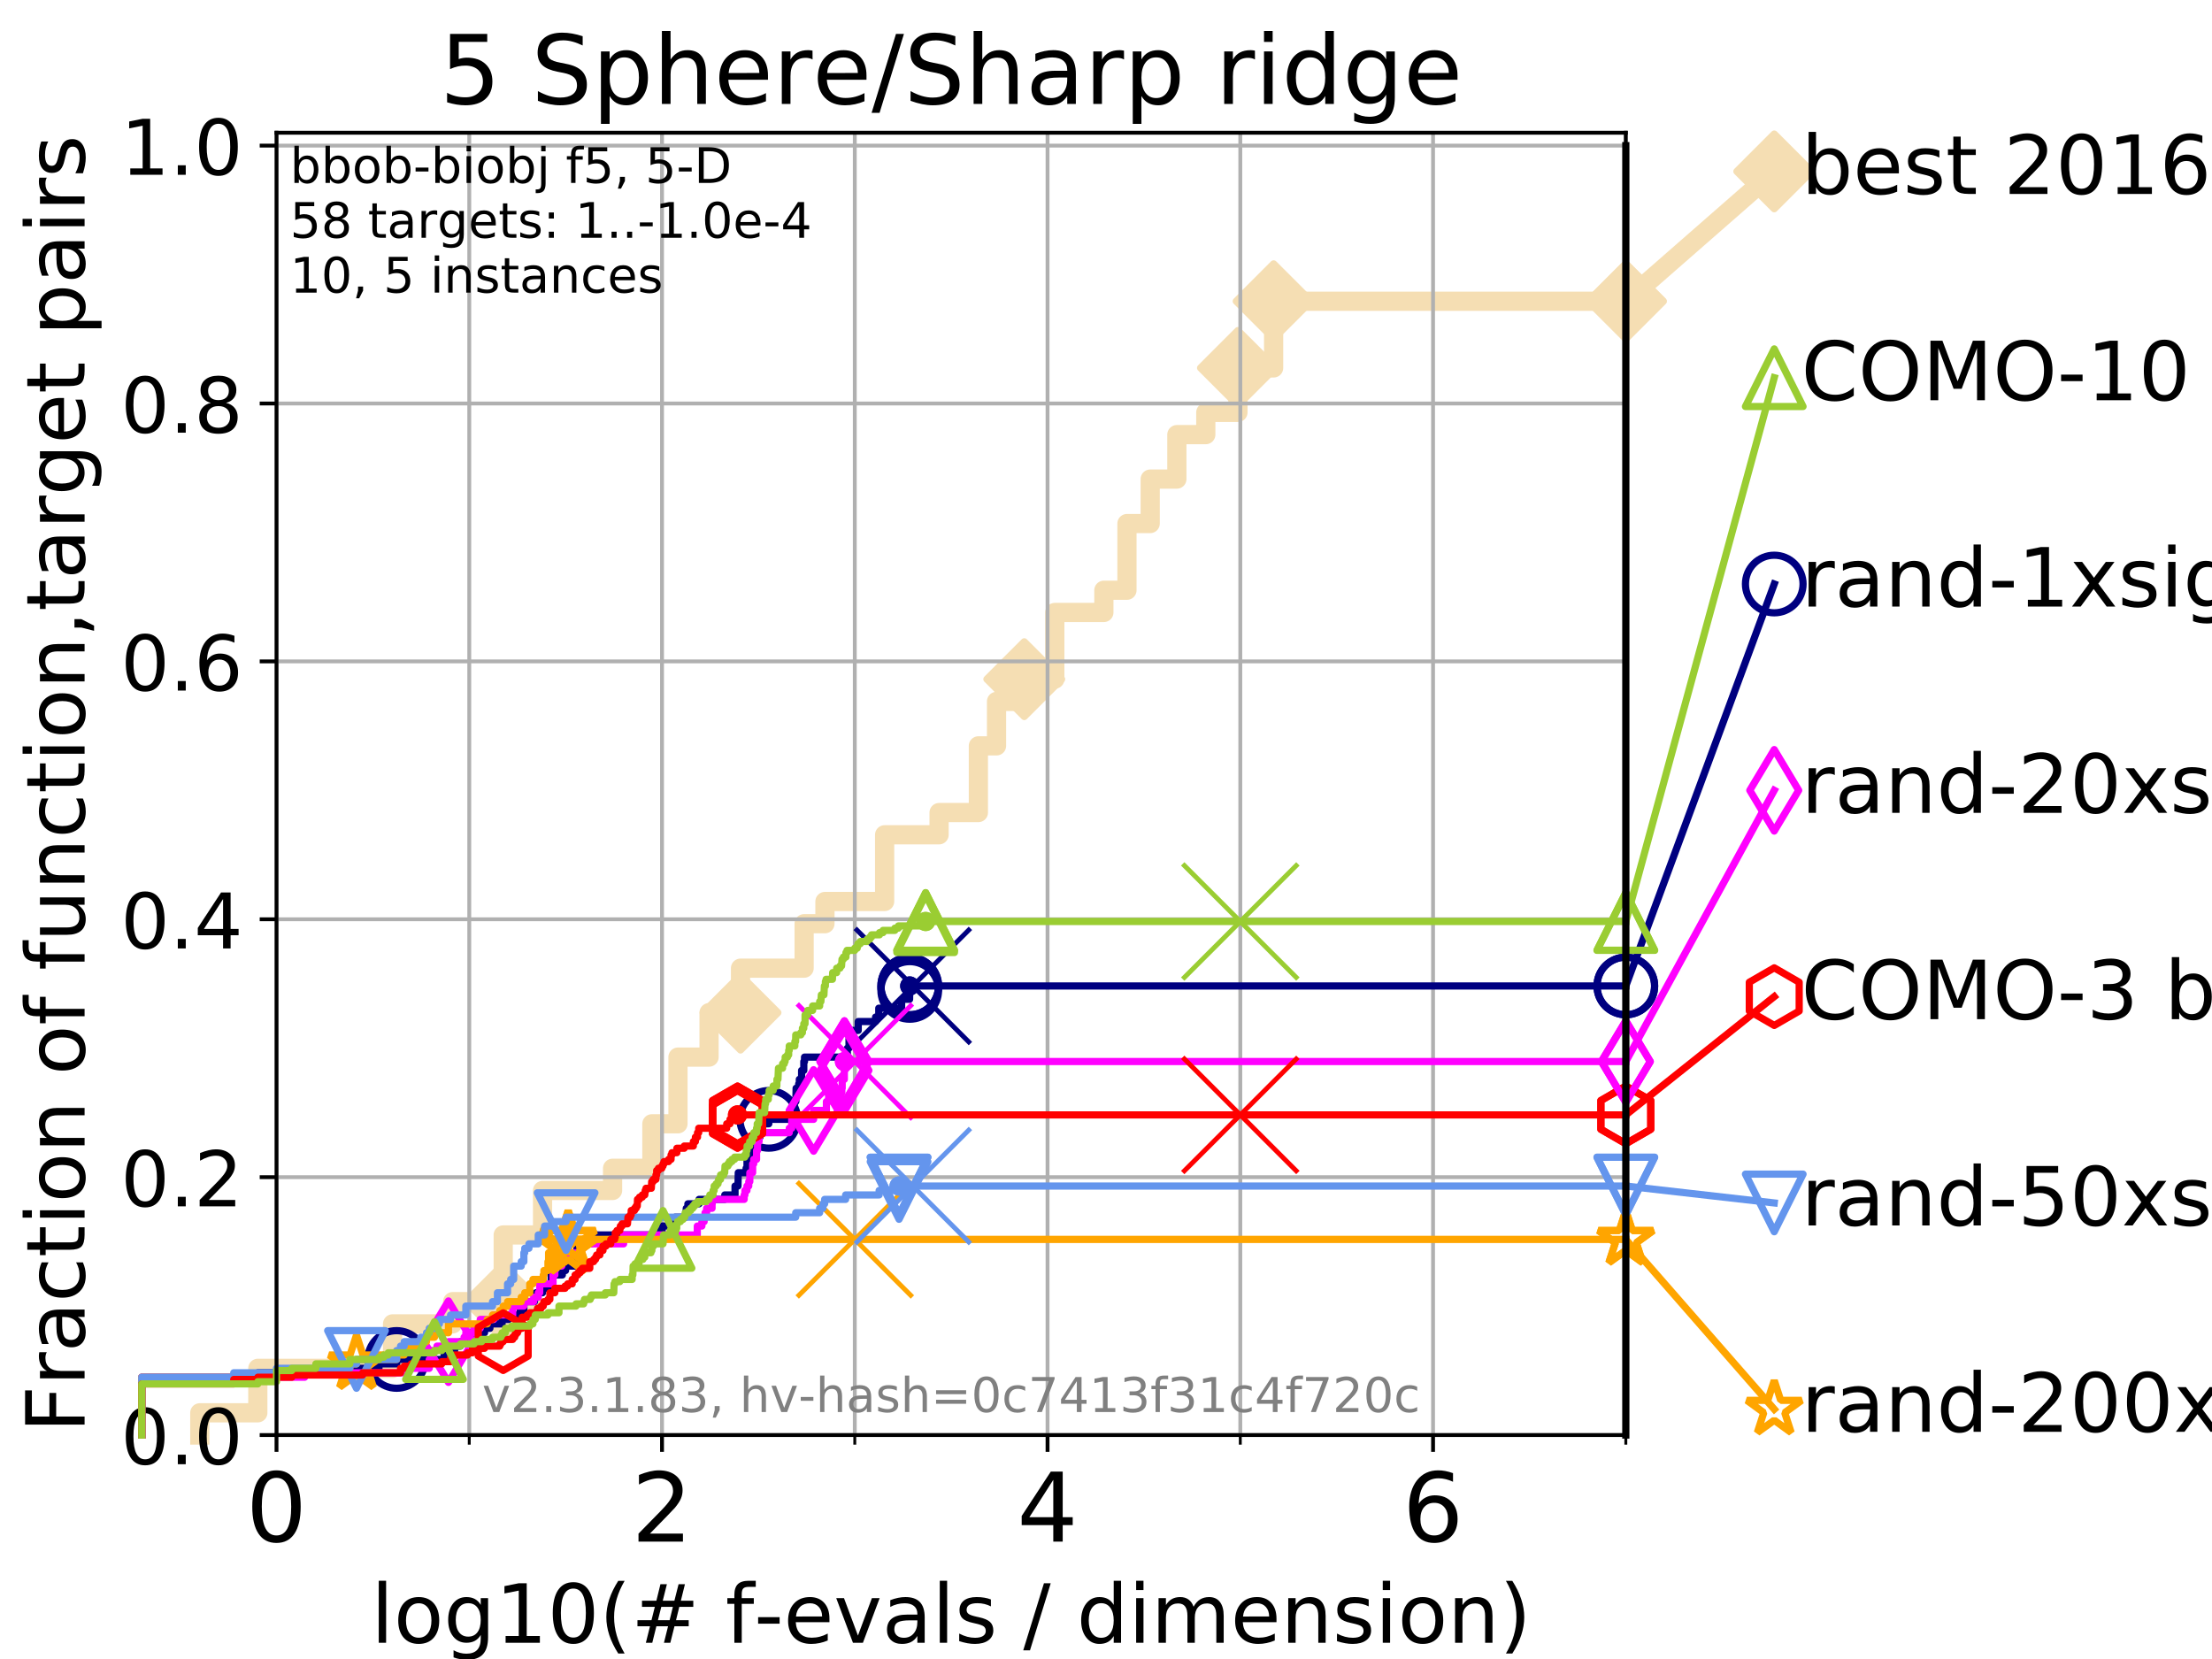 <?xml version="1.0" encoding="utf-8" standalone="no"?>
<!DOCTYPE svg PUBLIC "-//W3C//DTD SVG 1.1//EN"
  "http://www.w3.org/Graphics/SVG/1.1/DTD/svg11.dtd">
<!-- Created with matplotlib (https://matplotlib.org/) -->
<svg height="345.6pt" version="1.1" viewBox="0 0 460.8 345.6" width="460.8pt" xmlns="http://www.w3.org/2000/svg" xmlns:xlink="http://www.w3.org/1999/xlink">
 <defs>
  <style type="text/css">
*{stroke-linecap:butt;stroke-linejoin:round;}
  </style>
 </defs>
 <g id="figure_1">
  <g id="patch_1">
   <path d="M 0 345.6 
L 460.8 345.6 
L 460.8 0 
L 0 0 
z
" style="fill:#ffffff;"/>
  </g>
  <g id="axes_1">
   <g id="patch_2">
    <path d="M 57.6 298.944 
L 338.688 298.944 
L 338.688 27.648 
L 57.6 27.648 
z
" style="fill:#ffffff;"/>
   </g>
   <g id="line2d_1">
    <path d="M 41.621 298.944 
L 41.621 294.313 
L 53.709 294.313 
L 53.709 285.05 
L 81.776 285.05 
L 81.776 275.788 
L 94.295 275.788 
L 94.295 271.157 
L 104.826 271.157 
L 104.826 257.263 
L 113.023 257.263 
L 113.023 248.001 
L 127.611 248.001 
L 127.611 243.37 
L 135.8 243.37 
L 135.8 234.107 
L 141.235 234.107 
L 141.235 220.214 
L 147.71 220.214 
L 147.71 210.951 
L 154.263 210.951 
L 154.263 201.689 
L 167.513 201.689 
L 167.513 192.426 
L 171.851 192.426 
L 171.851 187.795 
L 184.284 187.795 
L 184.284 173.901 
L 195.628 173.901 
L 195.628 169.27 
L 203.816 169.27 
L 203.816 155.377 
L 207.596 155.377 
L 207.596 146.114 
L 213.374 146.114 
L 213.374 141.483 
L 219.733 141.483 
L 219.733 127.589 
L 229.956 127.589 
L 229.956 122.958 
L 234.766 122.958 
L 234.766 109.065 
L 239.607 109.065 
L 239.607 99.802 
L 245.162 99.802 
L 245.162 90.54 
L 251.19 90.54 
L 251.19 85.909 
L 257.885 85.909 
L 257.885 76.646 
L 265.319 76.646 
L 265.319 62.753 
L 338.688 62.753 
" style="fill:none;stroke:#f5deb3;stroke-linecap:square;stroke-width:4;"/>
   </g>
   <g id="line2d_2">
    <defs>
     <path d="M 0 7.778 
L 7.778 0 
L 0 -7.778 
L -7.778 0 
z
" id="md844c59d7e" style="stroke:#f5deb3;stroke-linejoin:miter;stroke-width:1.5;"/>
    </defs>
    <g>
     <use style="fill:#f5deb3;stroke:#f5deb3;stroke-linejoin:miter;stroke-width:1.5;" x="104.826" xlink:href="#md844c59d7e" y="271.157"/>
     <use style="fill:#f5deb3;stroke:#f5deb3;stroke-linejoin:miter;stroke-width:1.5;" x="154.263" xlink:href="#md844c59d7e" y="210.951"/>
     <use style="fill:#f5deb3;stroke:#f5deb3;stroke-linejoin:miter;stroke-width:1.5;" x="213.374" xlink:href="#md844c59d7e" y="141.483"/>
     <use style="fill:#f5deb3;stroke:#f5deb3;stroke-linejoin:miter;stroke-width:1.5;" x="257.885" xlink:href="#md844c59d7e" y="76.646"/>
     <use style="fill:#f5deb3;stroke:#f5deb3;stroke-linejoin:miter;stroke-width:1.5;" x="265.319" xlink:href="#md844c59d7e" y="62.753"/>
     <use style="fill:#f5deb3;stroke:#f5deb3;stroke-linejoin:miter;stroke-width:1.5;" x="338.688" xlink:href="#md844c59d7e" y="62.753"/>
    </g>
   </g>
   <g id="line2d_3">
    <path style="fill:none;stroke:#f5deb3;stroke-linecap:square;stroke-width:4;"/>
    <g/>
   </g>
   <g id="line2d_4">
    <path d="M 338.688 62.753 
L 369.608 35.706 
" style="fill:none;stroke:#f5deb3;stroke-linecap:square;stroke-width:4;"/>
    <g>
     <use style="fill:#f5deb3;stroke:#f5deb3;stroke-linejoin:miter;stroke-width:1.5;" x="338.688" xlink:href="#md844c59d7e" y="62.753"/>
     <use style="fill:#f5deb3;stroke:#f5deb3;stroke-linejoin:miter;stroke-width:1.5;" x="369.608" xlink:href="#md844c59d7e" y="35.706"/>
    </g>
   </g>
   <g id="matplotlib.axis_1">
    <g id="xtick_1">
     <g id="line2d_5">
      <path clip-path="url(#p209a15cb66)" d="M 57.6 298.944 
L 57.6 27.648 
" style="fill:none;stroke:#b0b0b0;stroke-linecap:square;stroke-width:0.8;"/>
     </g>
     <g id="line2d_6">
      <defs>
       <path d="M 0 0 
L 0 3.5 
" id="m745a18dc37" style="stroke:#000000;stroke-width:0.8;"/>
      </defs>
      <g>
       <use style="stroke:#000000;stroke-width:0.8;" x="57.6" xlink:href="#m745a18dc37" y="298.944"/>
      </g>
     </g>
     <g id="text_1">
      <!-- 0 -->
      <defs>
       <path d="M 31.781 66.406 
Q 24.172 66.406 20.328 58.906 
Q 16.5 51.422 16.5 36.375 
Q 16.5 21.391 20.328 13.891 
Q 24.172 6.391 31.781 6.391 
Q 39.453 6.391 43.281 13.891 
Q 47.125 21.391 47.125 36.375 
Q 47.125 51.422 43.281 58.906 
Q 39.453 66.406 31.781 66.406 
z
M 31.781 74.219 
Q 44.047 74.219 50.516 64.516 
Q 56.984 54.828 56.984 36.375 
Q 56.984 17.969 50.516 8.266 
Q 44.047 -1.422 31.781 -1.422 
Q 19.531 -1.422 13.062 8.266 
Q 6.594 17.969 6.594 36.375 
Q 6.594 54.828 13.062 64.516 
Q 19.531 74.219 31.781 74.219 
z
" id="DejaVuSans-48"/>
      </defs>
      <g transform="translate(51.237 321.141)scale(0.2 -0.2)">
       <use xlink:href="#DejaVuSans-48"/>
      </g>
     </g>
    </g>
    <g id="xtick_2">
     <g id="line2d_7">
      <path clip-path="url(#p209a15cb66)" d="M 137.911 298.944 
L 137.911 27.648 
" style="fill:none;stroke:#b0b0b0;stroke-linecap:square;stroke-width:0.8;"/>
     </g>
     <g id="line2d_8">
      <g>
       <use style="stroke:#000000;stroke-width:0.8;" x="137.911" xlink:href="#m745a18dc37" y="298.944"/>
      </g>
     </g>
     <g id="text_2">
      <!-- 2 -->
      <defs>
       <path d="M 19.188 8.297 
L 53.609 8.297 
L 53.609 0 
L 7.328 0 
L 7.328 8.297 
Q 12.938 14.109 22.625 23.891 
Q 32.328 33.688 34.812 36.531 
Q 39.547 41.844 41.422 45.531 
Q 43.312 49.219 43.312 52.781 
Q 43.312 58.594 39.234 62.25 
Q 35.156 65.922 28.609 65.922 
Q 23.969 65.922 18.812 64.312 
Q 13.672 62.703 7.812 59.422 
L 7.812 69.391 
Q 13.766 71.781 18.938 73 
Q 24.125 74.219 28.422 74.219 
Q 39.75 74.219 46.484 68.547 
Q 53.219 62.891 53.219 53.422 
Q 53.219 48.922 51.531 44.891 
Q 49.859 40.875 45.406 35.406 
Q 44.188 33.984 37.641 27.219 
Q 31.109 20.453 19.188 8.297 
z
" id="DejaVuSans-50"/>
      </defs>
      <g transform="translate(131.548 321.141)scale(0.2 -0.2)">
       <use xlink:href="#DejaVuSans-50"/>
      </g>
     </g>
    </g>
    <g id="xtick_3">
     <g id="line2d_9">
      <path clip-path="url(#p209a15cb66)" d="M 218.222 298.944 
L 218.222 27.648 
" style="fill:none;stroke:#b0b0b0;stroke-linecap:square;stroke-width:0.8;"/>
     </g>
     <g id="line2d_10">
      <g>
       <use style="stroke:#000000;stroke-width:0.8;" x="218.222" xlink:href="#m745a18dc37" y="298.944"/>
      </g>
     </g>
     <g id="text_3">
      <!-- 4 -->
      <defs>
       <path d="M 37.797 64.312 
L 12.891 25.391 
L 37.797 25.391 
z
M 35.203 72.906 
L 47.609 72.906 
L 47.609 25.391 
L 58.016 25.391 
L 58.016 17.188 
L 47.609 17.188 
L 47.609 0 
L 37.797 0 
L 37.797 17.188 
L 4.891 17.188 
L 4.891 26.703 
z
" id="DejaVuSans-52"/>
      </defs>
      <g transform="translate(211.859 321.141)scale(0.2 -0.2)">
       <use xlink:href="#DejaVuSans-52"/>
      </g>
     </g>
    </g>
    <g id="xtick_4">
     <g id="line2d_11">
      <path clip-path="url(#p209a15cb66)" d="M 298.533 298.944 
L 298.533 27.648 
" style="fill:none;stroke:#b0b0b0;stroke-linecap:square;stroke-width:0.8;"/>
     </g>
     <g id="line2d_12">
      <g>
       <use style="stroke:#000000;stroke-width:0.8;" x="298.533" xlink:href="#m745a18dc37" y="298.944"/>
      </g>
     </g>
     <g id="text_4">
      <!-- 6 -->
      <defs>
       <path d="M 33.016 40.375 
Q 26.375 40.375 22.484 35.828 
Q 18.609 31.297 18.609 23.391 
Q 18.609 15.531 22.484 10.953 
Q 26.375 6.391 33.016 6.391 
Q 39.656 6.391 43.531 10.953 
Q 47.406 15.531 47.406 23.391 
Q 47.406 31.297 43.531 35.828 
Q 39.656 40.375 33.016 40.375 
z
M 52.594 71.297 
L 52.594 62.312 
Q 48.875 64.062 45.094 64.984 
Q 41.312 65.922 37.594 65.922 
Q 27.828 65.922 22.672 59.328 
Q 17.531 52.734 16.797 39.406 
Q 19.672 43.656 24.016 45.922 
Q 28.375 48.188 33.594 48.188 
Q 44.578 48.188 50.953 41.516 
Q 57.328 34.859 57.328 23.391 
Q 57.328 12.156 50.688 5.359 
Q 44.047 -1.422 33.016 -1.422 
Q 20.359 -1.422 13.672 8.266 
Q 6.984 17.969 6.984 36.375 
Q 6.984 53.656 15.188 63.938 
Q 23.391 74.219 37.203 74.219 
Q 40.922 74.219 44.703 73.484 
Q 48.484 72.75 52.594 71.297 
z
" id="DejaVuSans-54"/>
      </defs>
      <g transform="translate(292.17 321.141)scale(0.2 -0.2)">
       <use xlink:href="#DejaVuSans-54"/>
      </g>
     </g>
    </g>
    <g id="xtick_5">
     <g id="line2d_13">
      <path clip-path="url(#p209a15cb66)" d="M 97.755 298.944 
L 97.755 27.648 
" style="fill:none;stroke:#b0b0b0;stroke-linecap:square;stroke-width:0.8;"/>
     </g>
     <g id="line2d_14">
      <defs>
       <path d="M 0 0 
L 0 2 
" id="m6f1b1f44cf" style="stroke:#000000;stroke-width:0.6;"/>
      </defs>
      <g>
       <use style="stroke:#000000;stroke-width:0.6;" x="97.755" xlink:href="#m6f1b1f44cf" y="298.944"/>
      </g>
     </g>
    </g>
    <g id="xtick_6">
     <g id="line2d_15">
      <path clip-path="url(#p209a15cb66)" d="M 178.066 298.944 
L 178.066 27.648 
" style="fill:none;stroke:#b0b0b0;stroke-linecap:square;stroke-width:0.8;"/>
     </g>
     <g id="line2d_16">
      <g>
       <use style="stroke:#000000;stroke-width:0.6;" x="178.066" xlink:href="#m6f1b1f44cf" y="298.944"/>
      </g>
     </g>
    </g>
    <g id="xtick_7">
     <g id="line2d_17">
      <path clip-path="url(#p209a15cb66)" d="M 258.377 298.944 
L 258.377 27.648 
" style="fill:none;stroke:#b0b0b0;stroke-linecap:square;stroke-width:0.8;"/>
     </g>
     <g id="line2d_18">
      <g>
       <use style="stroke:#000000;stroke-width:0.6;" x="258.377" xlink:href="#m6f1b1f44cf" y="298.944"/>
      </g>
     </g>
    </g>
    <g id="xtick_8">
     <g id="line2d_19">
      <path clip-path="url(#p209a15cb66)" d="M 338.688 298.944 
L 338.688 27.648 
" style="fill:none;stroke:#b0b0b0;stroke-linecap:square;stroke-width:0.8;"/>
     </g>
     <g id="line2d_20">
      <g>
       <use style="stroke:#000000;stroke-width:0.6;" x="338.688" xlink:href="#m6f1b1f44cf" y="298.944"/>
      </g>
     </g>
    </g>
    <g id="text_5">
     <!-- log10(# f-evals / dimension) -->
     <defs>
      <path d="M 9.422 75.984 
L 18.406 75.984 
L 18.406 0 
L 9.422 0 
z
" id="DejaVuSans-108"/>
      <path d="M 30.609 48.391 
Q 23.391 48.391 19.188 42.75 
Q 14.984 37.109 14.984 27.297 
Q 14.984 17.484 19.156 11.844 
Q 23.344 6.203 30.609 6.203 
Q 37.797 6.203 41.984 11.859 
Q 46.188 17.531 46.188 27.297 
Q 46.188 37.016 41.984 42.703 
Q 37.797 48.391 30.609 48.391 
z
M 30.609 56 
Q 42.328 56 49.016 48.375 
Q 55.719 40.766 55.719 27.297 
Q 55.719 13.875 49.016 6.219 
Q 42.328 -1.422 30.609 -1.422 
Q 18.844 -1.422 12.172 6.219 
Q 5.516 13.875 5.516 27.297 
Q 5.516 40.766 12.172 48.375 
Q 18.844 56 30.609 56 
z
" id="DejaVuSans-111"/>
      <path d="M 45.406 27.984 
Q 45.406 37.75 41.375 43.109 
Q 37.359 48.484 30.078 48.484 
Q 22.859 48.484 18.828 43.109 
Q 14.797 37.75 14.797 27.984 
Q 14.797 18.266 18.828 12.891 
Q 22.859 7.516 30.078 7.516 
Q 37.359 7.516 41.375 12.891 
Q 45.406 18.266 45.406 27.984 
z
M 54.391 6.781 
Q 54.391 -7.172 48.188 -13.984 
Q 42 -20.797 29.203 -20.797 
Q 24.469 -20.797 20.266 -20.094 
Q 16.062 -19.391 12.109 -17.922 
L 12.109 -9.188 
Q 16.062 -11.328 19.922 -12.344 
Q 23.781 -13.375 27.781 -13.375 
Q 36.625 -13.375 41.016 -8.766 
Q 45.406 -4.156 45.406 5.172 
L 45.406 9.625 
Q 42.625 4.781 38.281 2.391 
Q 33.938 0 27.875 0 
Q 17.828 0 11.672 7.656 
Q 5.516 15.328 5.516 27.984 
Q 5.516 40.672 11.672 48.328 
Q 17.828 56 27.875 56 
Q 33.938 56 38.281 53.609 
Q 42.625 51.219 45.406 46.391 
L 45.406 54.688 
L 54.391 54.688 
z
" id="DejaVuSans-103"/>
      <path d="M 12.406 8.297 
L 28.516 8.297 
L 28.516 63.922 
L 10.984 60.406 
L 10.984 69.391 
L 28.422 72.906 
L 38.281 72.906 
L 38.281 8.297 
L 54.391 8.297 
L 54.391 0 
L 12.406 0 
z
" id="DejaVuSans-49"/>
      <path d="M 31 75.875 
Q 24.469 64.656 21.281 53.656 
Q 18.109 42.672 18.109 31.391 
Q 18.109 20.125 21.312 9.062 
Q 24.516 -2 31 -13.188 
L 23.188 -13.188 
Q 15.875 -1.703 12.234 9.375 
Q 8.594 20.453 8.594 31.391 
Q 8.594 42.281 12.203 53.312 
Q 15.828 64.359 23.188 75.875 
z
" id="DejaVuSans-40"/>
      <path d="M 51.125 44 
L 36.922 44 
L 32.812 27.688 
L 47.125 27.688 
z
M 43.797 71.781 
L 38.719 51.516 
L 52.984 51.516 
L 58.109 71.781 
L 65.922 71.781 
L 60.891 51.516 
L 76.125 51.516 
L 76.125 44 
L 58.984 44 
L 54.984 27.688 
L 70.516 27.688 
L 70.516 20.219 
L 53.078 20.219 
L 48 0 
L 40.188 0 
L 45.219 20.219 
L 30.906 20.219 
L 25.875 0 
L 18.016 0 
L 23.094 20.219 
L 7.719 20.219 
L 7.719 27.688 
L 24.906 27.688 
L 29 44 
L 13.281 44 
L 13.281 51.516 
L 30.906 51.516 
L 35.891 71.781 
z
" id="DejaVuSans-35"/>
      <path id="DejaVuSans-32"/>
      <path d="M 37.109 75.984 
L 37.109 68.5 
L 28.516 68.5 
Q 23.688 68.5 21.797 66.547 
Q 19.922 64.594 19.922 59.516 
L 19.922 54.688 
L 34.719 54.688 
L 34.719 47.703 
L 19.922 47.703 
L 19.922 0 
L 10.891 0 
L 10.891 47.703 
L 2.297 47.703 
L 2.297 54.688 
L 10.891 54.688 
L 10.891 58.5 
Q 10.891 67.625 15.141 71.797 
Q 19.391 75.984 28.609 75.984 
z
" id="DejaVuSans-102"/>
      <path d="M 4.891 31.391 
L 31.203 31.391 
L 31.203 23.391 
L 4.891 23.391 
z
" id="DejaVuSans-45"/>
      <path d="M 56.203 29.594 
L 56.203 25.203 
L 14.891 25.203 
Q 15.484 15.922 20.484 11.062 
Q 25.484 6.203 34.422 6.203 
Q 39.594 6.203 44.453 7.469 
Q 49.312 8.734 54.109 11.281 
L 54.109 2.781 
Q 49.266 0.734 44.188 -0.344 
Q 39.109 -1.422 33.891 -1.422 
Q 20.797 -1.422 13.156 6.188 
Q 5.516 13.812 5.516 26.812 
Q 5.516 40.234 12.766 48.109 
Q 20.016 56 32.328 56 
Q 43.359 56 49.781 48.891 
Q 56.203 41.797 56.203 29.594 
z
M 47.219 32.234 
Q 47.125 39.594 43.094 43.984 
Q 39.062 48.391 32.422 48.391 
Q 24.906 48.391 20.391 44.141 
Q 15.875 39.891 15.188 32.172 
z
" id="DejaVuSans-101"/>
      <path d="M 2.984 54.688 
L 12.5 54.688 
L 29.594 8.797 
L 46.688 54.688 
L 56.203 54.688 
L 35.688 0 
L 23.484 0 
z
" id="DejaVuSans-118"/>
      <path d="M 34.281 27.484 
Q 23.391 27.484 19.188 25 
Q 14.984 22.516 14.984 16.5 
Q 14.984 11.719 18.141 8.906 
Q 21.297 6.109 26.703 6.109 
Q 34.188 6.109 38.703 11.406 
Q 43.219 16.703 43.219 25.484 
L 43.219 27.484 
z
M 52.203 31.203 
L 52.203 0 
L 43.219 0 
L 43.219 8.297 
Q 40.141 3.328 35.547 0.953 
Q 30.953 -1.422 24.312 -1.422 
Q 15.922 -1.422 10.953 3.297 
Q 6 8.016 6 15.922 
Q 6 25.141 12.172 29.828 
Q 18.359 34.516 30.609 34.516 
L 43.219 34.516 
L 43.219 35.406 
Q 43.219 41.609 39.141 45 
Q 35.062 48.391 27.688 48.391 
Q 23 48.391 18.547 47.266 
Q 14.109 46.141 10.016 43.891 
L 10.016 52.203 
Q 14.938 54.109 19.578 55.047 
Q 24.219 56 28.609 56 
Q 40.484 56 46.344 49.844 
Q 52.203 43.703 52.203 31.203 
z
" id="DejaVuSans-97"/>
      <path d="M 44.281 53.078 
L 44.281 44.578 
Q 40.484 46.531 36.375 47.5 
Q 32.281 48.484 27.875 48.484 
Q 21.188 48.484 17.844 46.438 
Q 14.5 44.391 14.5 40.281 
Q 14.5 37.156 16.891 35.375 
Q 19.281 33.594 26.516 31.984 
L 29.594 31.297 
Q 39.156 29.25 43.188 25.516 
Q 47.219 21.781 47.219 15.094 
Q 47.219 7.469 41.188 3.016 
Q 35.156 -1.422 24.609 -1.422 
Q 20.219 -1.422 15.453 -0.562 
Q 10.688 0.297 5.422 2 
L 5.422 11.281 
Q 10.406 8.688 15.234 7.391 
Q 20.062 6.109 24.812 6.109 
Q 31.156 6.109 34.562 8.281 
Q 37.984 10.453 37.984 14.406 
Q 37.984 18.062 35.516 20.016 
Q 33.062 21.969 24.703 23.781 
L 21.578 24.516 
Q 13.234 26.266 9.516 29.906 
Q 5.812 33.547 5.812 39.891 
Q 5.812 47.609 11.281 51.797 
Q 16.75 56 26.812 56 
Q 31.781 56 36.172 55.266 
Q 40.578 54.547 44.281 53.078 
z
" id="DejaVuSans-115"/>
      <path d="M 25.391 72.906 
L 33.688 72.906 
L 8.297 -9.281 
L 0 -9.281 
z
" id="DejaVuSans-47"/>
      <path d="M 45.406 46.391 
L 45.406 75.984 
L 54.391 75.984 
L 54.391 0 
L 45.406 0 
L 45.406 8.203 
Q 42.578 3.328 38.25 0.953 
Q 33.938 -1.422 27.875 -1.422 
Q 17.969 -1.422 11.734 6.484 
Q 5.516 14.406 5.516 27.297 
Q 5.516 40.188 11.734 48.094 
Q 17.969 56 27.875 56 
Q 33.938 56 38.25 53.625 
Q 42.578 51.266 45.406 46.391 
z
M 14.797 27.297 
Q 14.797 17.391 18.875 11.75 
Q 22.953 6.109 30.078 6.109 
Q 37.203 6.109 41.297 11.75 
Q 45.406 17.391 45.406 27.297 
Q 45.406 37.203 41.297 42.844 
Q 37.203 48.484 30.078 48.484 
Q 22.953 48.484 18.875 42.844 
Q 14.797 37.203 14.797 27.297 
z
" id="DejaVuSans-100"/>
      <path d="M 9.422 54.688 
L 18.406 54.688 
L 18.406 0 
L 9.422 0 
z
M 9.422 75.984 
L 18.406 75.984 
L 18.406 64.594 
L 9.422 64.594 
z
" id="DejaVuSans-105"/>
      <path d="M 52 44.188 
Q 55.375 50.25 60.062 53.125 
Q 64.75 56 71.094 56 
Q 79.641 56 84.281 50.016 
Q 88.922 44.047 88.922 33.016 
L 88.922 0 
L 79.891 0 
L 79.891 32.719 
Q 79.891 40.578 77.094 44.375 
Q 74.312 48.188 68.609 48.188 
Q 61.625 48.188 57.562 43.547 
Q 53.516 38.922 53.516 30.906 
L 53.516 0 
L 44.484 0 
L 44.484 32.719 
Q 44.484 40.625 41.703 44.406 
Q 38.922 48.188 33.109 48.188 
Q 26.219 48.188 22.156 43.531 
Q 18.109 38.875 18.109 30.906 
L 18.109 0 
L 9.078 0 
L 9.078 54.688 
L 18.109 54.688 
L 18.109 46.188 
Q 21.188 51.219 25.484 53.609 
Q 29.781 56 35.688 56 
Q 41.656 56 45.828 52.969 
Q 50 49.953 52 44.188 
z
" id="DejaVuSans-109"/>
      <path d="M 54.891 33.016 
L 54.891 0 
L 45.906 0 
L 45.906 32.719 
Q 45.906 40.484 42.875 44.328 
Q 39.844 48.188 33.797 48.188 
Q 26.516 48.188 22.312 43.547 
Q 18.109 38.922 18.109 30.906 
L 18.109 0 
L 9.078 0 
L 9.078 54.688 
L 18.109 54.688 
L 18.109 46.188 
Q 21.344 51.125 25.703 53.562 
Q 30.078 56 35.797 56 
Q 45.219 56 50.047 50.172 
Q 54.891 44.344 54.891 33.016 
z
" id="DejaVuSans-110"/>
      <path d="M 8.016 75.875 
L 15.828 75.875 
Q 23.141 64.359 26.781 53.312 
Q 30.422 42.281 30.422 31.391 
Q 30.422 20.453 26.781 9.375 
Q 23.141 -1.703 15.828 -13.188 
L 8.016 -13.188 
Q 14.5 -2 17.703 9.062 
Q 20.906 20.125 20.906 31.391 
Q 20.906 42.672 17.703 53.656 
Q 14.5 64.656 8.016 75.875 
z
" id="DejaVuSans-41"/>
     </defs>
     <g transform="translate(77.303 342.218)scale(0.17 -0.17)">
      <use xlink:href="#DejaVuSans-108"/>
      <use x="27.783" xlink:href="#DejaVuSans-111"/>
      <use x="88.965" xlink:href="#DejaVuSans-103"/>
      <use x="152.441" xlink:href="#DejaVuSans-49"/>
      <use x="216.064" xlink:href="#DejaVuSans-48"/>
      <use x="279.688" xlink:href="#DejaVuSans-40"/>
      <use x="318.701" xlink:href="#DejaVuSans-35"/>
      <use x="402.49" xlink:href="#DejaVuSans-32"/>
      <use x="434.277" xlink:href="#DejaVuSans-102"/>
      <use x="469.404" xlink:href="#DejaVuSans-45"/>
      <use x="505.488" xlink:href="#DejaVuSans-101"/>
      <use x="567.012" xlink:href="#DejaVuSans-118"/>
      <use x="626.191" xlink:href="#DejaVuSans-97"/>
      <use x="687.471" xlink:href="#DejaVuSans-108"/>
      <use x="715.254" xlink:href="#DejaVuSans-115"/>
      <use x="767.354" xlink:href="#DejaVuSans-32"/>
      <use x="799.141" xlink:href="#DejaVuSans-47"/>
      <use x="832.832" xlink:href="#DejaVuSans-32"/>
      <use x="864.619" xlink:href="#DejaVuSans-100"/>
      <use x="928.096" xlink:href="#DejaVuSans-105"/>
      <use x="955.879" xlink:href="#DejaVuSans-109"/>
      <use x="1053.291" xlink:href="#DejaVuSans-101"/>
      <use x="1114.814" xlink:href="#DejaVuSans-110"/>
      <use x="1178.193" xlink:href="#DejaVuSans-115"/>
      <use x="1230.293" xlink:href="#DejaVuSans-105"/>
      <use x="1258.076" xlink:href="#DejaVuSans-111"/>
      <use x="1319.258" xlink:href="#DejaVuSans-110"/>
      <use x="1382.637" xlink:href="#DejaVuSans-41"/>
     </g>
    </g>
   </g>
   <g id="matplotlib.axis_2">
    <g id="ytick_1">
     <g id="line2d_21">
      <path clip-path="url(#p209a15cb66)" d="M 57.6 298.944 
L 338.688 298.944 
" style="fill:none;stroke:#b0b0b0;stroke-linecap:square;stroke-width:0.8;"/>
     </g>
     <g id="line2d_22">
      <defs>
       <path d="M 0 0 
L -3.5 0 
" id="maad12acde6" style="stroke:#000000;stroke-width:0.8;"/>
      </defs>
      <g>
       <use style="stroke:#000000;stroke-width:0.8;" x="57.6" xlink:href="#maad12acde6" y="298.944"/>
      </g>
     </g>
     <g id="text_6">
      <!-- 0.0 -->
      <defs>
       <path d="M 10.688 12.406 
L 21 12.406 
L 21 0 
L 10.688 0 
z
" id="DejaVuSans-46"/>
      </defs>
      <g transform="translate(25.155 305.023)scale(0.16 -0.16)">
       <use xlink:href="#DejaVuSans-48"/>
       <use x="63.623" xlink:href="#DejaVuSans-46"/>
       <use x="95.41" xlink:href="#DejaVuSans-48"/>
      </g>
     </g>
    </g>
    <g id="ytick_2">
     <g id="line2d_23">
      <path clip-path="url(#p209a15cb66)" d="M 57.6 245.222 
L 338.688 245.222 
" style="fill:none;stroke:#b0b0b0;stroke-linecap:square;stroke-width:0.8;"/>
     </g>
     <g id="line2d_24">
      <g>
       <use style="stroke:#000000;stroke-width:0.8;" x="57.6" xlink:href="#maad12acde6" y="245.222"/>
      </g>
     </g>
     <g id="text_7">
      <!-- 0.2 -->
      <g transform="translate(25.155 251.301)scale(0.16 -0.16)">
       <use xlink:href="#DejaVuSans-48"/>
       <use x="63.623" xlink:href="#DejaVuSans-46"/>
       <use x="95.41" xlink:href="#DejaVuSans-50"/>
      </g>
     </g>
    </g>
    <g id="ytick_3">
     <g id="line2d_25">
      <path clip-path="url(#p209a15cb66)" d="M 57.6 191.5 
L 338.688 191.5 
" style="fill:none;stroke:#b0b0b0;stroke-linecap:square;stroke-width:0.8;"/>
     </g>
     <g id="line2d_26">
      <g>
       <use style="stroke:#000000;stroke-width:0.8;" x="57.6" xlink:href="#maad12acde6" y="191.5"/>
      </g>
     </g>
     <g id="text_8">
      <!-- 0.4 -->
      <g transform="translate(25.155 197.579)scale(0.16 -0.16)">
       <use xlink:href="#DejaVuSans-48"/>
       <use x="63.623" xlink:href="#DejaVuSans-46"/>
       <use x="95.41" xlink:href="#DejaVuSans-52"/>
      </g>
     </g>
    </g>
    <g id="ytick_4">
     <g id="line2d_27">
      <path clip-path="url(#p209a15cb66)" d="M 57.6 137.778 
L 338.688 137.778 
" style="fill:none;stroke:#b0b0b0;stroke-linecap:square;stroke-width:0.8;"/>
     </g>
     <g id="line2d_28">
      <g>
       <use style="stroke:#000000;stroke-width:0.8;" x="57.6" xlink:href="#maad12acde6" y="137.778"/>
      </g>
     </g>
     <g id="text_9">
      <!-- 0.6 -->
      <g transform="translate(25.155 143.857)scale(0.16 -0.16)">
       <use xlink:href="#DejaVuSans-48"/>
       <use x="63.623" xlink:href="#DejaVuSans-46"/>
       <use x="95.41" xlink:href="#DejaVuSans-54"/>
      </g>
     </g>
    </g>
    <g id="ytick_5">
     <g id="line2d_29">
      <path clip-path="url(#p209a15cb66)" d="M 57.6 84.056 
L 338.688 84.056 
" style="fill:none;stroke:#b0b0b0;stroke-linecap:square;stroke-width:0.8;"/>
     </g>
     <g id="line2d_30">
      <g>
       <use style="stroke:#000000;stroke-width:0.8;" x="57.6" xlink:href="#maad12acde6" y="84.056"/>
      </g>
     </g>
     <g id="text_10">
      <!-- 0.8 -->
      <defs>
       <path d="M 31.781 34.625 
Q 24.75 34.625 20.719 30.859 
Q 16.703 27.094 16.703 20.516 
Q 16.703 13.922 20.719 10.156 
Q 24.75 6.391 31.781 6.391 
Q 38.812 6.391 42.859 10.172 
Q 46.922 13.969 46.922 20.516 
Q 46.922 27.094 42.891 30.859 
Q 38.875 34.625 31.781 34.625 
z
M 21.922 38.812 
Q 15.578 40.375 12.031 44.719 
Q 8.5 49.078 8.5 55.328 
Q 8.5 64.062 14.719 69.141 
Q 20.953 74.219 31.781 74.219 
Q 42.672 74.219 48.875 69.141 
Q 55.078 64.062 55.078 55.328 
Q 55.078 49.078 51.531 44.719 
Q 48 40.375 41.703 38.812 
Q 48.828 37.156 52.797 32.312 
Q 56.781 27.484 56.781 20.516 
Q 56.781 9.906 50.312 4.234 
Q 43.844 -1.422 31.781 -1.422 
Q 19.734 -1.422 13.25 4.234 
Q 6.781 9.906 6.781 20.516 
Q 6.781 27.484 10.781 32.312 
Q 14.797 37.156 21.922 38.812 
z
M 18.312 54.391 
Q 18.312 48.734 21.844 45.562 
Q 25.391 42.391 31.781 42.391 
Q 38.141 42.391 41.719 45.562 
Q 45.312 48.734 45.312 54.391 
Q 45.312 60.062 41.719 63.234 
Q 38.141 66.406 31.781 66.406 
Q 25.391 66.406 21.844 63.234 
Q 18.312 60.062 18.312 54.391 
z
" id="DejaVuSans-56"/>
      </defs>
      <g transform="translate(25.155 90.135)scale(0.16 -0.16)">
       <use xlink:href="#DejaVuSans-48"/>
       <use x="63.623" xlink:href="#DejaVuSans-46"/>
       <use x="95.41" xlink:href="#DejaVuSans-56"/>
      </g>
     </g>
    </g>
    <g id="ytick_6">
     <g id="line2d_31">
      <path clip-path="url(#p209a15cb66)" d="M 57.6 30.334 
L 338.688 30.334 
" style="fill:none;stroke:#b0b0b0;stroke-linecap:square;stroke-width:0.8;"/>
     </g>
     <g id="line2d_32">
      <g>
       <use style="stroke:#000000;stroke-width:0.8;" x="57.6" xlink:href="#maad12acde6" y="30.334"/>
      </g>
     </g>
     <g id="text_11">
      <!-- 1.0 -->
      <g transform="translate(25.155 36.413)scale(0.16 -0.16)">
       <use xlink:href="#DejaVuSans-49"/>
       <use x="63.623" xlink:href="#DejaVuSans-46"/>
       <use x="95.41" xlink:href="#DejaVuSans-48"/>
      </g>
     </g>
    </g>
    <g id="text_12">
     <!-- Fraction of function,target pairs -->
     <defs>
      <path d="M 9.812 72.906 
L 51.703 72.906 
L 51.703 64.594 
L 19.672 64.594 
L 19.672 43.109 
L 48.578 43.109 
L 48.578 34.812 
L 19.672 34.812 
L 19.672 0 
L 9.812 0 
z
" id="DejaVuSans-70"/>
      <path d="M 41.109 46.297 
Q 39.594 47.172 37.812 47.578 
Q 36.031 48 33.891 48 
Q 26.266 48 22.188 43.047 
Q 18.109 38.094 18.109 28.812 
L 18.109 0 
L 9.078 0 
L 9.078 54.688 
L 18.109 54.688 
L 18.109 46.188 
Q 20.953 51.172 25.484 53.578 
Q 30.031 56 36.531 56 
Q 37.453 56 38.578 55.875 
Q 39.703 55.766 41.062 55.516 
z
" id="DejaVuSans-114"/>
      <path d="M 48.781 52.594 
L 48.781 44.188 
Q 44.969 46.297 41.141 47.344 
Q 37.312 48.391 33.406 48.391 
Q 24.656 48.391 19.812 42.844 
Q 14.984 37.312 14.984 27.297 
Q 14.984 17.281 19.812 11.734 
Q 24.656 6.203 33.406 6.203 
Q 37.312 6.203 41.141 7.25 
Q 44.969 8.297 48.781 10.406 
L 48.781 2.094 
Q 45.016 0.344 40.984 -0.531 
Q 36.969 -1.422 32.422 -1.422 
Q 20.062 -1.422 12.781 6.344 
Q 5.516 14.109 5.516 27.297 
Q 5.516 40.672 12.859 48.328 
Q 20.219 56 33.016 56 
Q 37.156 56 41.109 55.141 
Q 45.062 54.297 48.781 52.594 
z
" id="DejaVuSans-99"/>
      <path d="M 18.312 70.219 
L 18.312 54.688 
L 36.812 54.688 
L 36.812 47.703 
L 18.312 47.703 
L 18.312 18.016 
Q 18.312 11.328 20.141 9.422 
Q 21.969 7.516 27.594 7.516 
L 36.812 7.516 
L 36.812 0 
L 27.594 0 
Q 17.188 0 13.234 3.875 
Q 9.281 7.766 9.281 18.016 
L 9.281 47.703 
L 2.688 47.703 
L 2.688 54.688 
L 9.281 54.688 
L 9.281 70.219 
z
" id="DejaVuSans-116"/>
      <path d="M 8.5 21.578 
L 8.5 54.688 
L 17.484 54.688 
L 17.484 21.922 
Q 17.484 14.156 20.5 10.266 
Q 23.531 6.391 29.594 6.391 
Q 36.859 6.391 41.078 11.031 
Q 45.312 15.672 45.312 23.688 
L 45.312 54.688 
L 54.297 54.688 
L 54.297 0 
L 45.312 0 
L 45.312 8.406 
Q 42.047 3.422 37.719 1 
Q 33.406 -1.422 27.688 -1.422 
Q 18.266 -1.422 13.375 4.438 
Q 8.5 10.297 8.5 21.578 
z
M 31.109 56 
z
" id="DejaVuSans-117"/>
      <path d="M 11.719 12.406 
L 22.016 12.406 
L 22.016 4 
L 14.016 -11.625 
L 7.719 -11.625 
L 11.719 4 
z
" id="DejaVuSans-44"/>
      <path d="M 18.109 8.203 
L 18.109 -20.797 
L 9.078 -20.797 
L 9.078 54.688 
L 18.109 54.688 
L 18.109 46.391 
Q 20.953 51.266 25.266 53.625 
Q 29.594 56 35.594 56 
Q 45.562 56 51.781 48.094 
Q 58.016 40.188 58.016 27.297 
Q 58.016 14.406 51.781 6.484 
Q 45.562 -1.422 35.594 -1.422 
Q 29.594 -1.422 25.266 0.953 
Q 20.953 3.328 18.109 8.203 
z
M 48.688 27.297 
Q 48.688 37.203 44.609 42.844 
Q 40.531 48.484 33.406 48.484 
Q 26.266 48.484 22.188 42.844 
Q 18.109 37.203 18.109 27.297 
Q 18.109 17.391 22.188 11.75 
Q 26.266 6.109 33.406 6.109 
Q 40.531 6.109 44.609 11.75 
Q 48.688 17.391 48.688 27.297 
z
" id="DejaVuSans-112"/>
     </defs>
     <g transform="translate(17.62 298.435)rotate(-90)scale(0.17 -0.17)">
      <use xlink:href="#DejaVuSans-70"/>
      <use x="57.41" xlink:href="#DejaVuSans-114"/>
      <use x="98.523" xlink:href="#DejaVuSans-97"/>
      <use x="159.803" xlink:href="#DejaVuSans-99"/>
      <use x="214.783" xlink:href="#DejaVuSans-116"/>
      <use x="253.992" xlink:href="#DejaVuSans-105"/>
      <use x="281.775" xlink:href="#DejaVuSans-111"/>
      <use x="342.957" xlink:href="#DejaVuSans-110"/>
      <use x="406.336" xlink:href="#DejaVuSans-32"/>
      <use x="438.123" xlink:href="#DejaVuSans-111"/>
      <use x="499.305" xlink:href="#DejaVuSans-102"/>
      <use x="534.51" xlink:href="#DejaVuSans-32"/>
      <use x="566.297" xlink:href="#DejaVuSans-102"/>
      <use x="601.502" xlink:href="#DejaVuSans-117"/>
      <use x="664.881" xlink:href="#DejaVuSans-110"/>
      <use x="728.26" xlink:href="#DejaVuSans-99"/>
      <use x="783.24" xlink:href="#DejaVuSans-116"/>
      <use x="822.449" xlink:href="#DejaVuSans-105"/>
      <use x="850.232" xlink:href="#DejaVuSans-111"/>
      <use x="911.414" xlink:href="#DejaVuSans-110"/>
      <use x="974.793" xlink:href="#DejaVuSans-44"/>
      <use x="1006.58" xlink:href="#DejaVuSans-116"/>
      <use x="1045.789" xlink:href="#DejaVuSans-97"/>
      <use x="1107.068" xlink:href="#DejaVuSans-114"/>
      <use x="1148.166" xlink:href="#DejaVuSans-103"/>
      <use x="1211.643" xlink:href="#DejaVuSans-101"/>
      <use x="1273.166" xlink:href="#DejaVuSans-116"/>
      <use x="1312.375" xlink:href="#DejaVuSans-32"/>
      <use x="1344.162" xlink:href="#DejaVuSans-112"/>
      <use x="1407.639" xlink:href="#DejaVuSans-97"/>
      <use x="1468.918" xlink:href="#DejaVuSans-105"/>
      <use x="1496.701" xlink:href="#DejaVuSans-114"/>
      <use x="1537.814" xlink:href="#DejaVuSans-115"/>
     </g>
    </g>
   </g>
   <g id="line2d_33">
    <defs>
     <path d="M 0 1.5 
C 0.398 1.5 0.779 1.342 1.061 1.061 
C 1.342 0.779 1.5 0.398 1.5 0 
C 1.5 -0.398 1.342 -0.779 1.061 -1.061 
C 0.779 -1.342 0.398 -1.5 0 -1.5 
C -0.398 -1.5 -0.779 -1.342 -1.061 -1.061 
C -1.342 -0.779 -1.5 -0.398 -1.5 0 
C -1.5 0.398 -1.342 0.779 -1.061 1.061 
C -0.779 1.342 -0.398 1.5 0 1.5 
z
" id="m595f6fcf63" style="stroke:#f5deb3;"/>
    </defs>
    <g>
     <use style="fill:#f5deb3;stroke:#f5deb3;" x="265.319" xlink:href="#m595f6fcf63" y="62.753"/>
     <use style="fill:#f5deb3;stroke:#f5deb3;" x="265.319" xlink:href="#m595f6fcf63" y="62.753"/>
    </g>
   </g>
   <g id="line2d_34">
    <defs>
     <path d="M 0 1.5 
C 0.398 1.5 0.779 1.342 1.061 1.061 
C 1.342 0.779 1.5 0.398 1.5 0 
C 1.5 -0.398 1.342 -0.779 1.061 -1.061 
C 0.779 -1.342 0.398 -1.5 0 -1.5 
C -0.398 -1.5 -0.779 -1.342 -1.061 -1.061 
C -1.342 -0.779 -1.5 -0.398 -1.5 0 
C -1.5 0.398 -1.342 0.779 -1.061 1.061 
C -0.779 1.342 -0.398 1.5 0 1.5 
z
" id="m5dc3212243" style="stroke:#000080;"/>
    </defs>
    <g>
     <use style="fill:#000080;stroke:#000080;" x="189.513" xlink:href="#m5dc3212243" y="205.394"/>
     <use style="fill:#000080;stroke:#000080;" x="189.513" xlink:href="#m5dc3212243" y="205.394"/>
    </g>
   </g>
   <g id="line2d_35">
    <path d="M 29.533 298.944 
L 29.533 286.903 
L 53.709 286.903 
L 53.709 285.977 
L 69.688 285.977 
L 69.688 285.05 
L 78.942 285.05 
L 78.942 284.124 
L 82.627 284.124 
L 82.627 283.198 
L 92.504 283.198 
L 92.504 282.272 
L 94.295 282.272 
L 94.295 281.345 
L 94.715 281.345 
L 94.715 280.419 
L 95.918 280.419 
L 95.918 279.493 
L 97.044 279.493 
L 97.044 278.567 
L 98.101 278.567 
L 98.101 277.64 
L 100.935 277.64 
L 100.935 276.714 
L 102.06 276.714 
L 102.06 275.788 
L 104.592 275.788 
L 104.592 274.862 
L 105.952 274.862 
L 105.952 273.935 
L 108.389 273.935 
L 108.389 273.009 
L 109.132 273.009 
L 109.132 271.157 
L 111.346 271.157 
L 111.346 270.231 
L 111.663 270.231 
L 111.663 269.304 
L 113.023 269.304 
L 113.023 268.378 
L 114.817 268.378 
L 114.817 265.599 
L 117.145 265.599 
L 117.145 264.673 
L 117.821 264.673 
L 117.821 263.747 
L 119.899 263.747 
L 119.899 261.894 
L 120.191 261.894 
L 120.191 260.042 
L 121.219 260.042 
L 121.219 259.116 
L 123.111 259.116 
L 123.111 257.263 
L 137.559 257.263 
L 137.559 256.337 
L 137.946 256.337 
L 137.946 255.411 
L 139.918 255.411 
L 139.918 254.484 
L 140.649 254.484 
L 140.649 253.558 
L 142.858 253.558 
L 142.963 251.706 
L 143.299 251.706 
L 143.299 250.779 
L 145.621 250.779 
L 145.621 249.853 
L 150.982 249.853 
L 150.982 248.927 
L 153.12 248.927 
L 153.12 247.075 
L 153.736 247.075 
L 153.792 244.296 
L 155.425 244.296 
L 155.425 243.37 
L 155.616 243.37 
L 155.616 241.517 
L 156.126 241.517 
L 156.126 240.591 
L 156.622 240.591 
L 156.622 238.738 
L 157.266 238.738 
L 157.266 236.886 
L 158.315 236.886 
L 158.315 235.96 
L 158.721 235.96 
L 158.721 234.107 
L 160.152 234.107 
L 160.152 233.181 
L 164.203 233.181 
L 164.203 232.255 
L 164.966 232.255 
L 164.966 231.328 
L 165.476 231.328 
L 165.476 229.476 
L 165.789 229.476 
L 165.845 226.697 
L 166.385 226.697 
L 166.385 225.771 
L 166.514 225.771 
L 166.514 224.845 
L 166.988 224.845 
L 166.988 222.992 
L 167.449 222.992 
L 167.449 221.14 
L 167.596 221.14 
L 167.596 220.214 
L 176.521 220.214 
L 176.521 218.361 
L 176.864 218.361 
L 176.864 216.509 
L 177.506 216.509 
L 177.506 214.656 
L 178.787 214.656 
L 178.787 212.804 
L 182.396 212.804 
L 182.396 211.877 
L 183.063 211.877 
L 183.063 210.025 
L 187.824 210.025 
L 187.824 208.172 
L 189.486 208.172 
L 189.513 205.394 
L 338.688 205.394 
L 338.688 205.394 
" style="fill:none;stroke:#000080;stroke-linecap:square;stroke-width:1.5;"/>
   </g>
   <g id="line2d_36">
    <defs>
     <path d="M 0 6 
C 1.591 6 3.117 5.368 4.243 4.243 
C 5.368 3.117 6 1.591 6 0 
C 6 -1.591 5.368 -3.117 4.243 -4.243 
C 3.117 -5.368 1.591 -6 0 -6 
C -1.591 -6 -3.117 -5.368 -4.243 -4.243 
C -5.368 -3.117 -6 -1.591 -6 0 
C -6 1.591 -5.368 3.117 -4.243 4.243 
C -3.117 5.368 -1.591 6 0 6 
z
" id="m6645839c91" style="stroke:#000080;stroke-width:1.5;"/>
    </defs>
    <g>
     <use style="fill-opacity:0;stroke:#000080;stroke-width:1.5;" x="82.627" xlink:href="#m6645839c91" y="283.198"/>
     <use style="fill-opacity:0;stroke:#000080;stroke-width:1.5;" x="160.152" xlink:href="#m6645839c91" y="233.181"/>
     <use style="fill-opacity:0;stroke:#000080;stroke-width:1.5;" x="189.513" xlink:href="#m6645839c91" y="206.32"/>
     <use style="fill-opacity:0;stroke:#000080;stroke-width:1.5;" x="189.513" xlink:href="#m6645839c91" y="205.394"/>
     <use style="fill-opacity:0;stroke:#000080;stroke-width:1.5;" x="189.513" xlink:href="#m6645839c91" y="205.394"/>
     <use style="fill-opacity:0;stroke:#000080;stroke-width:1.5;" x="338.688" xlink:href="#m6645839c91" y="205.394"/>
    </g>
   </g>
   <g id="line2d_37">
    <path style="fill:none;stroke:#000080;stroke-linecap:square;stroke-width:1.5;"/>
    <g/>
   </g>
   <g id="line2d_38">
    <path clip-path="url(#p209a15cb66)" d="M 190.156 205.394 
" style="fill:none;stroke:#000080;stroke-linecap:square;stroke-width:1.5;"/>
    <defs>
     <path d="M -12 12 
L 12 -12 
M -12 -12 
L 12 12 
" id="m51f45bcd80" style="stroke:#000080;"/>
    </defs>
    <g clip-path="url(#p209a15cb66)">
     <use style="fill:#000080;stroke:#000080;" x="190.156" xlink:href="#m51f45bcd80" y="205.394"/>
    </g>
   </g>
   <g id="line2d_39">
    <defs>
     <path d="M 0 1.5 
C 0.398 1.5 0.779 1.342 1.061 1.061 
C 1.342 0.779 1.5 0.398 1.5 0 
C 1.5 -0.398 1.342 -0.779 1.061 -1.061 
C 0.779 -1.342 0.398 -1.5 0 -1.5 
C -0.398 -1.5 -0.779 -1.342 -1.061 -1.061 
C -1.342 -0.779 -1.5 -0.398 -1.5 0 
C -1.5 0.398 -1.342 0.779 -1.061 1.061 
C -0.779 1.342 -0.398 1.5 0 1.5 
z
" id="mb29b97aabf" style="stroke:#ff00ff;"/>
    </defs>
    <g>
     <use style="fill:#ff00ff;stroke:#ff00ff;" x="175.912" xlink:href="#mb29b97aabf" y="221.14"/>
     <use style="fill:#ff00ff;stroke:#ff00ff;" x="175.912" xlink:href="#mb29b97aabf" y="221.14"/>
    </g>
   </g>
   <g id="line2d_40">
    <path d="M 29.533 298.944 
L 29.533 286.903 
L 63.468 286.903 
L 63.468 285.977 
L 84.213 285.977 
L 84.213 285.05 
L 89.419 285.05 
L 89.419 283.198 
L 89.973 283.198 
L 89.973 281.345 
L 91.03 281.345 
L 91.03 280.419 
L 93.422 280.419 
L 93.422 279.493 
L 96.676 279.493 
L 96.676 278.567 
L 97.044 278.567 
L 97.044 277.64 
L 98.772 277.64 
L 98.772 276.714 
L 100.04 276.714 
L 100.04 274.862 
L 102.859 274.862 
L 102.859 273.935 
L 106.803 273.935 
L 106.803 272.083 
L 109.132 272.083 
L 109.132 271.157 
L 111.186 271.157 
L 111.186 270.231 
L 112.128 270.231 
L 112.128 269.304 
L 112.432 269.304 
L 112.432 267.452 
L 115.206 267.452 
L 115.206 265.599 
L 115.586 265.599 
L 115.586 263.747 
L 117.03 263.747 
L 117.03 262.821 
L 117.598 262.821 
L 117.598 261.894 
L 118.787 261.894 
L 118.787 260.968 
L 121.037 260.968 
L 121.037 260.042 
L 121.49 260.042 
L 121.49 259.116 
L 129.909 259.116 
L 129.909 257.263 
L 145.259 257.263 
L 145.259 255.411 
L 146.216 255.411 
L 146.216 254.484 
L 146.686 254.484 
L 146.686 253.558 
L 146.875 253.558 
L 146.875 252.632 
L 147.206 252.632 
L 147.206 251.706 
L 148.335 251.706 
L 148.335 250.779 
L 148.373 250.779 
L 148.373 249.853 
L 155.025 249.853 
L 155.025 248.927 
L 155.181 248.927 
L 155.181 248.001 
L 155.603 248.001 
L 155.603 247.075 
L 155.978 247.075 
L 155.978 246.148 
L 156.2 246.148 
L 156.2 244.296 
L 156.789 244.296 
L 156.789 242.443 
L 157.012 242.443 
L 157.012 241.517 
L 157.608 241.517 
L 157.608 239.665 
L 157.81 239.665 
L 157.81 237.812 
L 158.13 237.812 
L 158.13 235.96 
L 164.418 235.96 
L 164.418 235.033 
L 164.929 235.033 
L 164.929 233.181 
L 169.492 233.181 
L 169.492 231.328 
L 172.157 231.328 
L 172.157 229.476 
L 172.616 229.476 
L 172.616 228.55 
L 173.184 228.55 
L 173.184 227.623 
L 175.371 227.623 
L 175.371 226.697 
L 175.444 226.697 
L 175.444 224.845 
L 175.892 224.845 
L 175.892 222.992 
L 175.912 222.992 
L 175.912 221.14 
L 338.688 221.14 
" style="fill:none;stroke:#ff00ff;stroke-linecap:square;stroke-width:1.5;"/>
   </g>
   <g id="line2d_41">
    <defs>
     <path d="M 0 8.485 
L 5.091 0 
L 0 -8.485 
L -5.091 0 
z
" id="m31f6e1f00a" style="stroke:#ff00ff;stroke-linejoin:miter;stroke-width:1.5;"/>
    </defs>
    <g>
     <use style="fill-opacity:0;stroke:#ff00ff;stroke-linejoin:miter;stroke-width:1.5;" x="93.422" xlink:href="#m31f6e1f00a" y="279.493"/>
     <use style="fill-opacity:0;stroke:#ff00ff;stroke-linejoin:miter;stroke-width:1.5;" x="169.492" xlink:href="#m31f6e1f00a" y="231.328"/>
     <use style="fill-opacity:0;stroke:#ff00ff;stroke-linejoin:miter;stroke-width:1.5;" x="175.912" xlink:href="#m31f6e1f00a" y="222.992"/>
     <use style="fill-opacity:0;stroke:#ff00ff;stroke-linejoin:miter;stroke-width:1.5;" x="175.912" xlink:href="#m31f6e1f00a" y="221.14"/>
     <use style="fill-opacity:0;stroke:#ff00ff;stroke-linejoin:miter;stroke-width:1.5;" x="175.912" xlink:href="#m31f6e1f00a" y="221.14"/>
     <use style="fill-opacity:0;stroke:#ff00ff;stroke-linejoin:miter;stroke-width:1.5;" x="338.688" xlink:href="#m31f6e1f00a" y="221.14"/>
    </g>
   </g>
   <g id="line2d_42">
    <path style="fill:none;stroke:#ff00ff;stroke-linecap:square;stroke-width:1.5;"/>
    <g/>
   </g>
   <g id="line2d_43">
    <path clip-path="url(#p209a15cb66)" d="M 178.08 221.14 
" style="fill:none;stroke:#ff00ff;stroke-linecap:square;stroke-width:1.5;"/>
    <defs>
     <path d="M -12 12 
L 12 -12 
M -12 -12 
L 12 12 
" id="m51f965670a" style="stroke:#ff00ff;"/>
    </defs>
    <g clip-path="url(#p209a15cb66)">
     <use style="fill:#ff00ff;stroke:#ff00ff;" x="178.08" xlink:href="#m51f965670a" y="221.14"/>
    </g>
   </g>
   <g id="line2d_44">
    <defs>
     <path d="M 0 1.5 
C 0.398 1.5 0.779 1.342 1.061 1.061 
C 1.342 0.779 1.5 0.398 1.5 0 
C 1.5 -0.398 1.342 -0.779 1.061 -1.061 
C 0.779 -1.342 0.398 -1.5 0 -1.5 
C -0.398 -1.5 -0.779 -1.342 -1.061 -1.061 
C -1.342 -0.779 -1.5 -0.398 -1.5 0 
C -1.5 0.398 -1.342 0.779 -1.061 1.061 
C -0.779 1.342 -0.398 1.5 0 1.5 
z
" id="m66e4804b96" style="stroke:#ffa500;"/>
    </defs>
    <g>
     <use style="fill:#ffa500;stroke:#ffa500;" x="118.364" xlink:href="#m66e4804b96" y="258.189"/>
     <use style="fill:#ffa500;stroke:#ffa500;" x="118.364" xlink:href="#m66e4804b96" y="258.189"/>
    </g>
   </g>
   <g id="line2d_45">
    <path d="M 29.533 298.944 
L 29.533 286.903 
L 57.6 286.903 
L 57.6 285.977 
L 67.851 285.977 
L 67.851 285.05 
L 72.868 285.05 
L 72.868 284.124 
L 74.263 284.124 
L 74.263 283.198 
L 82.627 283.198 
L 82.627 282.272 
L 84.213 282.272 
L 84.213 280.419 
L 87.01 280.419 
L 87.01 279.493 
L 88.847 279.493 
L 88.847 278.567 
L 90.509 278.567 
L 90.509 277.64 
L 93.422 277.64 
L 93.422 275.788 
L 101.507 275.788 
L 101.507 274.862 
L 102.597 274.862 
L 102.597 273.935 
L 104.115 273.935 
L 104.115 273.009 
L 104.826 273.009 
L 104.826 272.083 
L 105.733 272.083 
L 105.733 271.157 
L 108.578 271.157 
L 108.578 270.231 
L 109.312 270.231 
L 109.312 269.304 
L 110.359 269.304 
L 110.359 267.452 
L 111.023 267.452 
L 111.023 266.526 
L 113.168 266.526 
L 113.168 265.599 
L 113.311 265.599 
L 113.311 264.673 
L 114.148 264.673 
L 114.148 262.821 
L 114.284 262.821 
L 114.284 260.968 
L 117.373 260.968 
L 117.373 260.042 
L 118.364 260.042 
L 118.364 258.189 
L 338.688 258.189 
" style="fill:none;stroke:#ffa500;stroke-linecap:square;stroke-width:1.5;"/>
   </g>
   <g id="line2d_46">
    <defs>
     <path d="M 0 -6 
L -1.347 -1.854 
L -5.706 -1.854 
L -2.18 0.708 
L -3.527 4.854 
L -0 2.292 
L 3.527 4.854 
L 2.18 0.708 
L 5.706 -1.854 
L 1.347 -1.854 
z
" id="me39747480c" style="stroke:#ffa500;stroke-linejoin:bevel;stroke-width:1.5;"/>
    </defs>
    <g>
     <use style="fill-opacity:0;stroke:#ffa500;stroke-linejoin:bevel;stroke-width:1.5;" x="74.263" xlink:href="#me39747480c" y="284.124"/>
     <use style="fill-opacity:0;stroke:#ffa500;stroke-linejoin:bevel;stroke-width:1.5;" x="118.364" xlink:href="#me39747480c" y="260.042"/>
     <use style="fill-opacity:0;stroke:#ffa500;stroke-linejoin:bevel;stroke-width:1.5;" x="118.364" xlink:href="#me39747480c" y="260.042"/>
     <use style="fill-opacity:0;stroke:#ffa500;stroke-linejoin:bevel;stroke-width:1.5;" x="118.364" xlink:href="#me39747480c" y="258.189"/>
     <use style="fill-opacity:0;stroke:#ffa500;stroke-linejoin:bevel;stroke-width:1.5;" x="118.364" xlink:href="#me39747480c" y="258.189"/>
     <use style="fill-opacity:0;stroke:#ffa500;stroke-linejoin:bevel;stroke-width:1.5;" x="338.688" xlink:href="#me39747480c" y="258.189"/>
    </g>
   </g>
   <g id="line2d_47">
    <path style="fill:none;stroke:#ffa500;stroke-linecap:square;stroke-width:1.5;"/>
    <g/>
   </g>
   <g id="line2d_48">
    <path clip-path="url(#p209a15cb66)" d="M 178.07 258.189 
" style="fill:none;stroke:#ffa500;stroke-linecap:square;stroke-width:1.5;"/>
    <defs>
     <path d="M -12 12 
L 12 -12 
M -12 -12 
L 12 12 
" id="m62c188da67" style="stroke:#ffa500;"/>
    </defs>
    <g clip-path="url(#p209a15cb66)">
     <use style="fill:#ffa500;stroke:#ffa500;" x="178.07" xlink:href="#m62c188da67" y="258.189"/>
    </g>
   </g>
   <g id="line2d_49">
    <defs>
     <path d="M 0 1.5 
C 0.398 1.5 0.779 1.342 1.061 1.061 
C 1.342 0.779 1.5 0.398 1.5 0 
C 1.5 -0.398 1.342 -0.779 1.061 -1.061 
C 0.779 -1.342 0.398 -1.5 0 -1.5 
C -0.398 -1.5 -0.779 -1.342 -1.061 -1.061 
C -1.342 -0.779 -1.5 -0.398 -1.5 0 
C -1.5 0.398 -1.342 0.779 -1.061 1.061 
C -0.779 1.342 -0.398 1.5 0 1.5 
z
" id="mceb439a056" style="stroke:#6495ed;"/>
    </defs>
    <g>
     <use style="fill:#6495ed;stroke:#6495ed;" x="187.289" xlink:href="#mceb439a056" y="247.075"/>
     <use style="fill:#6495ed;stroke:#6495ed;" x="187.289" xlink:href="#mceb439a056" y="247.075"/>
    </g>
   </g>
   <g id="line2d_50">
    <path d="M 29.533 298.944 
L 29.533 286.903 
L 48.692 286.903 
L 48.692 285.977 
L 57.6 285.977 
L 57.6 285.05 
L 72.868 285.05 
L 72.868 284.124 
L 74.263 284.124 
L 74.263 283.198 
L 82.627 283.198 
L 82.627 281.345 
L 83.438 281.345 
L 83.438 280.419 
L 84.213 280.419 
L 84.213 279.493 
L 87.644 279.493 
L 87.644 278.567 
L 88.847 278.567 
L 88.847 277.64 
L 89.419 277.64 
L 89.419 276.714 
L 91.03 276.714 
L 91.03 275.788 
L 91.535 275.788 
L 91.535 274.862 
L 93.864 274.862 
L 93.864 273.935 
L 97.044 273.935 
L 97.044 272.083 
L 102.597 272.083 
L 102.597 271.157 
L 103.623 271.157 
L 103.623 269.304 
L 105.733 269.304 
L 105.733 267.452 
L 106.383 267.452 
L 106.383 266.526 
L 107.009 266.526 
L 107.009 263.747 
L 108.578 263.747 
L 108.578 262.821 
L 109.132 262.821 
L 109.132 260.968 
L 109.312 260.968 
L 109.312 260.042 
L 110.189 260.042 
L 110.189 259.116 
L 112.128 259.116 
L 112.128 257.263 
L 113.454 257.263 
L 113.454 255.411 
L 115.333 255.411 
L 115.333 254.484 
L 117.931 254.484 
L 117.931 253.558 
L 165.761 253.558 
L 165.761 252.632 
L 170.741 252.632 
L 170.741 251.706 
L 171.433 251.706 
L 171.433 250.779 
L 171.786 250.779 
L 171.786 249.853 
L 176.163 249.853 
L 176.163 248.927 
L 183.139 248.927 
L 183.139 248.001 
L 187.289 248.001 
L 187.289 247.075 
L 338.688 247.075 
" style="fill:none;stroke:#6495ed;stroke-linecap:square;stroke-width:1.5;"/>
   </g>
   <g id="line2d_51">
    <defs>
     <path d="M -0 6 
L 6 -6 
L -6 -6 
z
" id="me63967d88a" style="stroke:#6495ed;stroke-linejoin:miter;stroke-width:1.5;"/>
    </defs>
    <g>
     <use style="fill-opacity:0;stroke:#6495ed;stroke-linejoin:miter;stroke-width:1.5;" x="74.263" xlink:href="#me63967d88a" y="283.198"/>
     <use style="fill-opacity:0;stroke:#6495ed;stroke-linejoin:miter;stroke-width:1.5;" x="117.931" xlink:href="#me63967d88a" y="254.484"/>
     <use style="fill-opacity:0;stroke:#6495ed;stroke-linejoin:miter;stroke-width:1.5;" x="187.289" xlink:href="#me63967d88a" y="248.001"/>
     <use style="fill-opacity:0;stroke:#6495ed;stroke-linejoin:miter;stroke-width:1.5;" x="187.289" xlink:href="#me63967d88a" y="247.075"/>
     <use style="fill-opacity:0;stroke:#6495ed;stroke-linejoin:miter;stroke-width:1.5;" x="187.289" xlink:href="#me63967d88a" y="247.075"/>
     <use style="fill-opacity:0;stroke:#6495ed;stroke-linejoin:miter;stroke-width:1.5;" x="338.688" xlink:href="#me63967d88a" y="247.075"/>
    </g>
   </g>
   <g id="line2d_52">
    <path style="fill:none;stroke:#6495ed;stroke-linecap:square;stroke-width:1.5;"/>
    <g/>
   </g>
   <g id="line2d_53">
    <path clip-path="url(#p209a15cb66)" d="M 190.158 247.075 
" style="fill:none;stroke:#6495ed;stroke-linecap:square;stroke-width:1.5;"/>
    <defs>
     <path d="M -12 12 
L 12 -12 
M -12 -12 
L 12 12 
" id="m4b276cba34" style="stroke:#6495ed;"/>
    </defs>
    <g clip-path="url(#p209a15cb66)">
     <use style="fill:#6495ed;stroke:#6495ed;" x="190.158" xlink:href="#m4b276cba34" y="247.075"/>
    </g>
   </g>
   <g id="line2d_54">
    <defs>
     <path d="M 0 1.5 
C 0.398 1.5 0.779 1.342 1.061 1.061 
C 1.342 0.779 1.5 0.398 1.5 0 
C 1.5 -0.398 1.342 -0.779 1.061 -1.061 
C 0.779 -1.342 0.398 -1.5 0 -1.5 
C -0.398 -1.5 -0.779 -1.342 -1.061 -1.061 
C -1.342 -0.779 -1.5 -0.398 -1.5 0 
C -1.5 0.398 -1.342 0.779 -1.061 1.061 
C -0.779 1.342 -0.398 1.5 0 1.5 
z
" id="md5bd59aa8b" style="stroke:#ff0000;"/>
    </defs>
    <g>
     <use style="fill:#ff0000;stroke:#ff0000;" x="153.637" xlink:href="#md5bd59aa8b" y="232.255"/>
     <use style="fill:#ff0000;stroke:#ff0000;" x="153.637" xlink:href="#md5bd59aa8b" y="232.255"/>
    </g>
   </g>
   <g id="line2d_55">
    <path d="M 29.533 298.944 
L 29.533 288.292 
L 48.692 288.292 
L 48.692 287.366 
L 53.709 287.366 
L 53.709 286.903 
L 60.78 286.903 
L 60.78 286.44 
L 75.556 286.44 
L 75.556 285.977 
L 83.438 285.977 
L 83.438 285.05 
L 84.213 285.05 
L 84.213 284.587 
L 85.667 284.587 
L 85.667 284.124 
L 92.027 284.124 
L 92.027 283.661 
L 93.864 283.661 
L 93.864 282.735 
L 94.715 282.735 
L 94.715 282.272 
L 97.403 282.272 
L 97.403 281.809 
L 98.439 281.809 
L 98.439 280.882 
L 100.935 280.882 
L 100.935 280.419 
L 104.115 280.419 
L 104.115 279.956 
L 104.355 279.956 
L 104.355 279.493 
L 104.826 279.493 
L 104.826 279.03 
L 106.803 279.03 
L 106.803 278.567 
L 107.213 278.567 
L 107.213 278.104 
L 107.415 278.104 
L 107.415 277.64 
L 107.811 277.64 
L 107.811 277.177 
L 108.006 277.177 
L 108.006 276.714 
L 108.764 276.714 
L 108.764 274.399 
L 109.843 274.399 
L 109.843 273.935 
L 110.359 273.935 
L 110.359 273.472 
L 111.82 273.472 
L 111.82 273.009 
L 111.975 273.009 
L 111.975 272.546 
L 112.73 272.546 
L 112.73 272.083 
L 113.168 272.083 
L 113.168 271.62 
L 113.311 271.62 
L 113.311 271.157 
L 114.148 271.157 
L 114.148 270.694 
L 114.552 270.694 
L 114.552 269.304 
L 115.586 269.304 
L 115.586 268.378 
L 117.71 268.378 
L 117.71 267.915 
L 118.257 267.915 
L 118.257 267.452 
L 119.199 267.452 
L 119.199 266.526 
L 119.801 266.526 
L 119.801 265.599 
L 120.382 265.599 
L 120.382 265.136 
L 120.852 265.136 
L 120.852 264.673 
L 121.31 264.673 
L 121.31 264.21 
L 122.865 264.21 
L 122.865 262.821 
L 123.673 262.821 
L 123.673 262.357 
L 124.063 262.357 
L 124.063 261.894 
L 124.293 261.894 
L 124.293 261.431 
L 124.965 261.431 
L 124.965 260.505 
L 125.612 260.505 
L 125.612 259.579 
L 126.236 259.579 
L 126.236 259.116 
L 127.229 259.116 
L 127.229 258.189 
L 128.047 258.189 
L 128.047 257.726 
L 128.169 257.726 
L 128.169 256.8 
L 128.531 256.8 
L 128.531 256.337 
L 129.118 256.337 
L 129.118 255.874 
L 129.233 255.874 
L 129.233 255.411 
L 129.574 255.411 
L 129.574 254.948 
L 130.717 254.948 
L 130.822 253.558 
L 131.287 253.558 
L 131.287 253.095 
L 131.49 253.095 
L 131.49 252.169 
L 132.182 252.169 
L 132.182 251.706 
L 132.518 251.706 
L 132.518 251.243 
L 132.754 251.243 
L 132.801 249.853 
L 133.216 249.853 
L 133.216 249.39 
L 133.8 249.39 
L 133.8 248.927 
L 134.322 248.927 
L 134.407 248.001 
L 134.577 248.001 
L 134.577 247.538 
L 135.682 247.538 
L 135.761 246.148 
L 136.073 246.148 
L 136.073 245.685 
L 136.645 245.685 
L 136.645 244.759 
L 136.795 244.759 
L 136.795 243.833 
L 137.163 243.833 
L 137.163 243.37 
L 137.876 243.37 
L 137.876 242.906 
L 138.119 242.906 
L 138.119 242.443 
L 138.324 242.443 
L 138.324 241.98 
L 139.285 241.98 
L 139.285 241.517 
L 139.794 241.517 
L 139.794 240.591 
L 139.98 240.591 
L 139.98 240.128 
L 141.003 240.128 
L 141.003 239.201 
L 142.54 239.201 
L 142.54 238.738 
L 144.439 238.738 
L 144.439 237.812 
L 144.865 237.812 
L 144.865 236.886 
L 145.304 236.886 
L 145.304 235.96 
L 145.554 235.96 
L 145.554 235.033 
L 151.389 235.033 
L 151.389 234.107 
L 152.068 234.107 
L 152.068 233.181 
L 153.637 233.181 
L 153.637 232.255 
L 338.688 232.255 
L 338.688 232.255 
" style="fill:none;stroke:#ff0000;stroke-linecap:square;stroke-width:1.5;"/>
   </g>
   <g id="line2d_56">
    <defs>
     <path d="M 0 -6 
L -5.196 -3 
L -5.196 3 
L -0 6 
L 5.196 3 
L 5.196 -3 
z
" id="m9c104b6503" style="stroke:#ff0000;stroke-linejoin:miter;stroke-width:1.5;"/>
    </defs>
    <g>
     <use style="fill-opacity:0;stroke:#ff0000;stroke-linejoin:miter;stroke-width:1.5;" x="104.826" xlink:href="#m9c104b6503" y="279.493"/>
     <use style="fill-opacity:0;stroke:#ff0000;stroke-linejoin:miter;stroke-width:1.5;" x="153.637" xlink:href="#m9c104b6503" y="233.181"/>
     <use style="fill-opacity:0;stroke:#ff0000;stroke-linejoin:miter;stroke-width:1.5;" x="153.637" xlink:href="#m9c104b6503" y="233.181"/>
     <use style="fill-opacity:0;stroke:#ff0000;stroke-linejoin:miter;stroke-width:1.5;" x="153.637" xlink:href="#m9c104b6503" y="232.255"/>
     <use style="fill-opacity:0;stroke:#ff0000;stroke-linejoin:miter;stroke-width:1.5;" x="153.637" xlink:href="#m9c104b6503" y="232.255"/>
     <use style="fill-opacity:0;stroke:#ff0000;stroke-linejoin:miter;stroke-width:1.5;" x="338.688" xlink:href="#m9c104b6503" y="232.255"/>
    </g>
   </g>
   <g id="line2d_57">
    <path style="fill:none;stroke:#ff0000;stroke-linecap:square;stroke-width:1.5;"/>
    <g/>
   </g>
   <g id="line2d_58">
    <path clip-path="url(#p209a15cb66)" d="M 258.377 232.255 
" style="fill:none;stroke:#ff0000;stroke-linecap:square;stroke-width:1.5;"/>
    <defs>
     <path d="M -12 12 
L 12 -12 
M -12 -12 
L 12 12 
" id="m288cc718c8" style="stroke:#ff0000;"/>
    </defs>
    <g clip-path="url(#p209a15cb66)">
     <use style="fill:#ff0000;stroke:#ff0000;" x="258.377" xlink:href="#m288cc718c8" y="232.255"/>
    </g>
   </g>
   <g id="line2d_59">
    <defs>
     <path d="M 0 1.5 
C 0.398 1.5 0.779 1.342 1.061 1.061 
C 1.342 0.779 1.5 0.398 1.5 0 
C 1.5 -0.398 1.342 -0.779 1.061 -1.061 
C 0.779 -1.342 0.398 -1.5 0 -1.5 
C -0.398 -1.5 -0.779 -1.342 -1.061 -1.061 
C -1.342 -0.779 -1.5 -0.398 -1.5 0 
C -1.5 0.398 -1.342 0.779 -1.061 1.061 
C -0.779 1.342 -0.398 1.5 0 1.5 
z
" id="m21873d488e" style="stroke:#9acd32;"/>
    </defs>
    <g>
     <use style="fill:#9acd32;stroke:#9acd32;" x="192.83" xlink:href="#m21873d488e" y="191.963"/>
     <use style="fill:#9acd32;stroke:#9acd32;" x="192.83" xlink:href="#m21873d488e" y="191.963"/>
    </g>
   </g>
   <g id="line2d_60">
    <path d="M 29.533 298.944 
L 29.533 288.292 
L 53.709 288.292 
L 53.709 287.829 
L 57.6 287.829 
L 57.6 285.514 
L 60.78 285.514 
L 60.78 285.05 
L 65.797 285.05 
L 65.797 284.124 
L 72.868 284.124 
L 72.868 283.198 
L 78.942 283.198 
L 78.942 282.735 
L 79.939 282.735 
L 79.939 282.272 
L 80.881 282.272 
L 80.881 281.809 
L 90.509 281.809 
L 90.509 281.345 
L 92.027 281.345 
L 92.027 280.882 
L 92.969 280.882 
L 92.969 280.419 
L 95.918 280.419 
L 95.918 279.956 
L 98.772 279.956 
L 98.772 279.493 
L 100.344 279.493 
L 100.344 279.03 
L 102.597 279.03 
L 102.597 278.567 
L 104.355 278.567 
L 104.355 278.104 
L 104.592 278.104 
L 104.592 277.64 
L 105.285 277.64 
L 105.285 276.714 
L 106.594 276.714 
L 106.594 276.251 
L 110.359 276.251 
L 110.359 275.788 
L 111.023 275.788 
L 111.023 274.862 
L 111.506 274.862 
L 111.506 273.935 
L 114.148 273.935 
L 114.148 273.472 
L 116.443 273.472 
L 116.443 272.083 
L 119.997 272.083 
L 119.997 271.62 
L 121.579 271.62 
L 121.579 271.157 
L 121.756 271.157 
L 121.756 270.694 
L 122.948 270.694 
L 122.948 270.231 
L 123.193 270.231 
L 123.193 269.767 
L 126.1 269.767 
L 126.1 269.304 
L 127.861 269.304 
L 127.923 267.452 
L 128.108 267.452 
L 128.108 266.989 
L 129.118 266.989 
L 129.118 266.526 
L 131.691 266.526 
L 131.691 265.599 
L 131.84 265.599 
L 131.889 263.747 
L 132.279 263.747 
L 132.279 263.284 
L 133.125 263.284 
L 133.125 262.357 
L 133.932 262.357 
L 133.932 261.894 
L 134.322 261.894 
L 134.322 260.968 
L 135.602 260.968 
L 135.602 260.505 
L 135.8 260.505 
L 135.8 259.579 
L 136.151 259.579 
L 136.151 259.116 
L 138.119 259.116 
L 138.222 257.263 
L 139.605 257.263 
L 139.605 256.337 
L 140.827 256.337 
L 140.827 255.874 
L 140.974 255.874 
L 140.974 254.948 
L 141.119 254.948 
L 141.119 254.484 
L 141.746 254.484 
L 141.746 254.021 
L 142.297 254.021 
L 142.297 253.558 
L 142.647 253.558 
L 142.726 252.632 
L 143.426 252.632 
L 143.426 252.169 
L 143.878 252.169 
L 143.878 251.706 
L 144.318 251.706 
L 144.318 251.243 
L 144.701 251.243 
L 144.701 250.779 
L 145.304 250.779 
L 145.304 250.316 
L 147.124 250.316 
L 147.124 249.853 
L 147.71 249.853 
L 147.71 249.39 
L 147.868 249.39 
L 147.868 248.927 
L 148.545 248.927 
L 148.545 248.001 
L 148.771 248.001 
L 148.771 247.075 
L 149.178 247.075 
L 149.178 246.611 
L 149.575 246.611 
L 149.575 246.148 
L 149.7 246.148 
L 149.7 245.685 
L 150.103 245.685 
L 150.103 244.759 
L 150.766 244.759 
L 150.766 244.296 
L 150.966 244.296 
L 151.031 242.906 
L 151.645 242.906 
L 151.645 242.443 
L 151.944 242.443 
L 151.944 241.98 
L 152.466 241.98 
L 152.466 241.517 
L 153.032 241.517 
L 153.032 241.054 
L 155.142 241.054 
L 155.142 240.591 
L 155.463 240.591 
L 155.463 239.665 
L 155.628 239.665 
L 155.628 238.738 
L 156.163 238.738 
L 156.163 237.812 
L 156.682 237.812 
L 156.682 236.886 
L 157.023 236.886 
L 157.023 235.96 
L 157.597 235.96 
L 157.597 235.033 
L 157.743 235.033 
L 157.743 234.107 
L 158.042 234.107 
L 158.141 231.792 
L 159.283 231.792 
L 159.375 229.939 
L 159.487 229.939 
L 159.507 229.013 
L 160.055 229.013 
L 160.055 228.087 
L 160.23 228.087 
L 160.23 227.16 
L 161.073 227.16 
L 161.073 226.234 
L 161.832 226.234 
L 161.85 224.845 
L 162.061 224.845 
L 162.165 222.529 
L 163.021 222.529 
L 163.021 221.603 
L 163.372 221.603 
L 163.372 221.14 
L 163.55 221.14 
L 163.566 220.214 
L 164.04 220.214 
L 164.04 219.75 
L 164.295 219.75 
L 164.295 218.824 
L 164.41 218.824 
L 164.41 217.898 
L 165.583 217.898 
L 165.583 216.972 
L 165.739 216.972 
L 165.768 215.582 
L 166.823 215.582 
L 166.823 215.119 
L 167.158 215.119 
L 167.158 214.193 
L 167.443 214.193 
L 167.443 213.267 
L 167.704 213.267 
L 167.71 211.414 
L 168.263 211.414 
L 168.263 210.488 
L 169.28 210.488 
L 169.28 209.562 
L 170.751 209.562 
L 170.751 208.635 
L 171.009 208.635 
L 171.098 207.246 
L 171.641 207.246 
L 171.736 205.394 
L 171.946 205.394 
L 171.946 204.467 
L 172.094 204.467 
L 172.094 204.004 
L 173.413 204.004 
L 173.458 202.615 
L 174.292 202.615 
L 174.292 201.689 
L 174.984 201.689 
L 174.984 201.226 
L 175.314 201.226 
L 175.404 199.836 
L 175.69 199.836 
L 175.69 199.373 
L 176.225 199.373 
L 176.225 198.447 
L 176.448 198.447 
L 176.448 197.984 
L 178.056 197.984 
L 178.056 197.521 
L 178.578 197.521 
L 178.578 197.057 
L 178.717 197.057 
L 178.717 196.594 
L 179.207 196.594 
L 179.207 196.131 
L 180.625 196.131 
L 180.625 195.668 
L 181.188 195.668 
L 181.188 195.205 
L 181.548 195.205 
L 181.548 194.742 
L 183.217 194.742 
L 183.217 194.279 
L 183.952 194.279 
L 183.952 193.816 
L 186.413 193.816 
L 186.413 193.353 
L 187.151 193.353 
L 187.151 192.889 
L 192.792 192.889 
L 192.83 191.963 
L 338.688 191.963 
L 338.688 191.963 
" style="fill:none;stroke:#9acd32;stroke-linecap:square;stroke-width:1.5;"/>
   </g>
   <g id="line2d_61">
    <defs>
     <path d="M 0 -6 
L -6 6 
L 6 6 
z
" id="ma95fdcecb9" style="stroke:#9acd32;stroke-linejoin:miter;stroke-width:1.5;"/>
    </defs>
    <g>
     <use style="fill-opacity:0;stroke:#9acd32;stroke-linejoin:miter;stroke-width:1.5;" x="90.509" xlink:href="#ma95fdcecb9" y="281.345"/>
     <use style="fill-opacity:0;stroke:#9acd32;stroke-linejoin:miter;stroke-width:1.5;" x="138.119" xlink:href="#ma95fdcecb9" y="258.189"/>
     <use style="fill-opacity:0;stroke:#9acd32;stroke-linejoin:miter;stroke-width:1.5;" x="192.83" xlink:href="#ma95fdcecb9" y="192.426"/>
     <use style="fill-opacity:0;stroke:#9acd32;stroke-linejoin:miter;stroke-width:1.5;" x="192.83" xlink:href="#ma95fdcecb9" y="191.963"/>
     <use style="fill-opacity:0;stroke:#9acd32;stroke-linejoin:miter;stroke-width:1.5;" x="192.83" xlink:href="#ma95fdcecb9" y="191.963"/>
     <use style="fill-opacity:0;stroke:#9acd32;stroke-linejoin:miter;stroke-width:1.5;" x="338.688" xlink:href="#ma95fdcecb9" y="191.963"/>
    </g>
   </g>
   <g id="line2d_62">
    <path style="fill:none;stroke:#9acd32;stroke-linecap:square;stroke-width:1.5;"/>
    <g/>
   </g>
   <g id="line2d_63">
    <path clip-path="url(#p209a15cb66)" d="M 258.377 191.963 
" style="fill:none;stroke:#9acd32;stroke-linecap:square;stroke-width:1.5;"/>
    <defs>
     <path d="M -12 12 
L 12 -12 
M -12 -12 
L 12 12 
" id="m9ff635000f" style="stroke:#9acd32;"/>
    </defs>
    <g clip-path="url(#p209a15cb66)">
     <use style="fill:#9acd32;stroke:#9acd32;" x="258.377" xlink:href="#m9ff635000f" y="191.963"/>
    </g>
   </g>
   <g id="line2d_64">
    <path d="M 338.688 258.189 
L 369.608 293.572 
" style="fill:none;stroke:#ffa500;stroke-linecap:square;stroke-width:1.5;"/>
    <g>
     <use style="fill-opacity:0;stroke:#ffa500;stroke-linejoin:bevel;stroke-width:1.5;" x="338.688" xlink:href="#me39747480c" y="258.189"/>
     <use style="fill-opacity:0;stroke:#ffa500;stroke-linejoin:bevel;stroke-width:1.5;" x="369.608" xlink:href="#me39747480c" y="293.572"/>
    </g>
   </g>
   <g id="line2d_65">
    <path d="M 338.688 247.075 
L 369.608 250.594 
" style="fill:none;stroke:#6495ed;stroke-linecap:square;stroke-width:1.5;"/>
    <g>
     <use style="fill-opacity:0;stroke:#6495ed;stroke-linejoin:miter;stroke-width:1.5;" x="338.688" xlink:href="#me63967d88a" y="247.075"/>
     <use style="fill-opacity:0;stroke:#6495ed;stroke-linejoin:miter;stroke-width:1.5;" x="369.608" xlink:href="#me63967d88a" y="250.594"/>
    </g>
   </g>
   <g id="line2d_66">
    <path d="M 338.688 232.255 
L 369.608 207.617 
" style="fill:none;stroke:#ff0000;stroke-linecap:square;stroke-width:1.5;"/>
    <g>
     <use style="fill-opacity:0;stroke:#ff0000;stroke-linejoin:miter;stroke-width:1.5;" x="338.688" xlink:href="#m9c104b6503" y="232.255"/>
     <use style="fill-opacity:0;stroke:#ff0000;stroke-linejoin:miter;stroke-width:1.5;" x="369.608" xlink:href="#m9c104b6503" y="207.617"/>
    </g>
   </g>
   <g id="line2d_67">
    <path d="M 338.688 221.14 
L 369.608 164.639 
" style="fill:none;stroke:#ff00ff;stroke-linecap:square;stroke-width:1.5;"/>
    <g>
     <use style="fill-opacity:0;stroke:#ff00ff;stroke-linejoin:miter;stroke-width:1.5;" x="338.688" xlink:href="#m31f6e1f00a" y="221.14"/>
     <use style="fill-opacity:0;stroke:#ff00ff;stroke-linejoin:miter;stroke-width:1.5;" x="369.608" xlink:href="#m31f6e1f00a" y="164.639"/>
    </g>
   </g>
   <g id="line2d_68">
    <path d="M 338.688 205.394 
L 369.608 121.661 
" style="fill:none;stroke:#000080;stroke-linecap:square;stroke-width:1.5;"/>
    <g>
     <use style="fill-opacity:0;stroke:#000080;stroke-width:1.5;" x="338.688" xlink:href="#m6645839c91" y="205.394"/>
     <use style="fill-opacity:0;stroke:#000080;stroke-width:1.5;" x="369.608" xlink:href="#m6645839c91" y="121.661"/>
    </g>
   </g>
   <g id="line2d_69">
    <path d="M 338.688 191.963 
L 369.608 78.684 
" style="fill:none;stroke:#9acd32;stroke-linecap:square;stroke-width:1.5;"/>
    <g>
     <use style="fill-opacity:0;stroke:#9acd32;stroke-linejoin:miter;stroke-width:1.5;" x="338.688" xlink:href="#ma95fdcecb9" y="191.963"/>
     <use style="fill-opacity:0;stroke:#9acd32;stroke-linejoin:miter;stroke-width:1.5;" x="369.608" xlink:href="#ma95fdcecb9" y="78.684"/>
    </g>
   </g>
   <g id="line2d_70">
    <path d="M 338.688 298.944 
L 338.688 30.334 
" style="fill:none;stroke:#000000;stroke-linecap:square;stroke-width:1.5;"/>
   </g>
   <g id="patch_3">
    <path d="M 57.6 298.944 
L 57.6 27.648 
" style="fill:none;stroke:#000000;stroke-linecap:square;stroke-linejoin:miter;stroke-width:0.8;"/>
   </g>
   <g id="patch_4">
    <path d="M 338.688 298.944 
L 338.688 27.648 
" style="fill:none;stroke:#000000;stroke-linecap:square;stroke-linejoin:miter;stroke-width:0.8;"/>
   </g>
   <g id="patch_5">
    <path d="M 57.6 298.944 
L 338.688 298.944 
" style="fill:none;stroke:#000000;stroke-linecap:square;stroke-linejoin:miter;stroke-width:0.8;"/>
   </g>
   <g id="patch_6">
    <path d="M 57.6 27.648 
L 338.688 27.648 
" style="fill:none;stroke:#000000;stroke-linecap:square;stroke-linejoin:miter;stroke-width:0.8;"/>
   </g>
   <g id="text_13">
    <!-- rand-200xs -->
    <defs>
     <path d="M 54.891 54.688 
L 35.109 28.078 
L 55.906 0 
L 45.312 0 
L 29.391 21.484 
L 13.484 0 
L 2.875 0 
L 24.125 28.609 
L 4.688 54.688 
L 15.281 54.688 
L 29.781 35.203 
L 44.281 54.688 
z
" id="DejaVuSans-120"/>
    </defs>
    <g transform="translate(375.229 298.263)scale(0.17 -0.17)">
     <use xlink:href="#DejaVuSans-114"/>
     <use x="41.113" xlink:href="#DejaVuSans-97"/>
     <use x="102.393" xlink:href="#DejaVuSans-110"/>
     <use x="165.771" xlink:href="#DejaVuSans-100"/>
     <use x="229.248" xlink:href="#DejaVuSans-45"/>
     <use x="265.332" xlink:href="#DejaVuSans-50"/>
     <use x="328.955" xlink:href="#DejaVuSans-48"/>
     <use x="392.578" xlink:href="#DejaVuSans-48"/>
     <use x="456.201" xlink:href="#DejaVuSans-120"/>
     <use x="515.381" xlink:href="#DejaVuSans-115"/>
    </g>
   </g>
   <g id="text_14">
    <!-- rand-50xsi -->
    <defs>
     <path d="M 10.797 72.906 
L 49.516 72.906 
L 49.516 64.594 
L 19.828 64.594 
L 19.828 46.734 
Q 21.969 47.469 24.109 47.828 
Q 26.266 48.188 28.422 48.188 
Q 40.625 48.188 47.75 41.5 
Q 54.891 34.812 54.891 23.391 
Q 54.891 11.625 47.562 5.094 
Q 40.234 -1.422 26.906 -1.422 
Q 22.312 -1.422 17.547 -0.641 
Q 12.797 0.141 7.719 1.703 
L 7.719 11.625 
Q 12.109 9.234 16.797 8.062 
Q 21.484 6.891 26.703 6.891 
Q 35.156 6.891 40.078 11.328 
Q 45.016 15.766 45.016 23.391 
Q 45.016 31 40.078 35.438 
Q 35.156 39.891 26.703 39.891 
Q 22.75 39.891 18.812 39.016 
Q 14.891 38.141 10.797 36.281 
z
" id="DejaVuSans-53"/>
    </defs>
    <g transform="translate(375.229 255.285)scale(0.17 -0.17)">
     <use xlink:href="#DejaVuSans-114"/>
     <use x="41.113" xlink:href="#DejaVuSans-97"/>
     <use x="102.393" xlink:href="#DejaVuSans-110"/>
     <use x="165.771" xlink:href="#DejaVuSans-100"/>
     <use x="229.248" xlink:href="#DejaVuSans-45"/>
     <use x="265.332" xlink:href="#DejaVuSans-53"/>
     <use x="328.955" xlink:href="#DejaVuSans-48"/>
     <use x="392.578" xlink:href="#DejaVuSans-120"/>
     <use x="451.758" xlink:href="#DejaVuSans-115"/>
     <use x="503.857" xlink:href="#DejaVuSans-105"/>
    </g>
   </g>
   <g id="text_15">
    <!-- COMO-3 bio -->
    <defs>
     <path d="M 64.406 67.281 
L 64.406 56.891 
Q 59.422 61.531 53.781 63.812 
Q 48.141 66.109 41.797 66.109 
Q 29.297 66.109 22.656 58.469 
Q 16.016 50.828 16.016 36.375 
Q 16.016 21.969 22.656 14.328 
Q 29.297 6.688 41.797 6.688 
Q 48.141 6.688 53.781 8.984 
Q 59.422 11.281 64.406 15.922 
L 64.406 5.609 
Q 59.234 2.094 53.438 0.328 
Q 47.656 -1.422 41.219 -1.422 
Q 24.656 -1.422 15.125 8.703 
Q 5.609 18.844 5.609 36.375 
Q 5.609 53.953 15.125 64.078 
Q 24.656 74.219 41.219 74.219 
Q 47.75 74.219 53.531 72.484 
Q 59.328 70.75 64.406 67.281 
z
" id="DejaVuSans-67"/>
     <path d="M 39.406 66.219 
Q 28.656 66.219 22.328 58.203 
Q 16.016 50.203 16.016 36.375 
Q 16.016 22.609 22.328 14.594 
Q 28.656 6.594 39.406 6.594 
Q 50.141 6.594 56.422 14.594 
Q 62.703 22.609 62.703 36.375 
Q 62.703 50.203 56.422 58.203 
Q 50.141 66.219 39.406 66.219 
z
M 39.406 74.219 
Q 54.734 74.219 63.906 63.938 
Q 73.094 53.656 73.094 36.375 
Q 73.094 19.141 63.906 8.859 
Q 54.734 -1.422 39.406 -1.422 
Q 24.031 -1.422 14.812 8.828 
Q 5.609 19.094 5.609 36.375 
Q 5.609 53.656 14.812 63.938 
Q 24.031 74.219 39.406 74.219 
z
" id="DejaVuSans-79"/>
     <path d="M 9.812 72.906 
L 24.516 72.906 
L 43.109 23.297 
L 61.812 72.906 
L 76.516 72.906 
L 76.516 0 
L 66.891 0 
L 66.891 64.016 
L 48.094 14.016 
L 38.188 14.016 
L 19.391 64.016 
L 19.391 0 
L 9.812 0 
z
" id="DejaVuSans-77"/>
     <path d="M 40.578 39.312 
Q 47.656 37.797 51.625 33 
Q 55.609 28.219 55.609 21.188 
Q 55.609 10.406 48.188 4.484 
Q 40.766 -1.422 27.094 -1.422 
Q 22.516 -1.422 17.656 -0.516 
Q 12.797 0.391 7.625 2.203 
L 7.625 11.719 
Q 11.719 9.328 16.594 8.109 
Q 21.484 6.891 26.812 6.891 
Q 36.078 6.891 40.938 10.547 
Q 45.797 14.203 45.797 21.188 
Q 45.797 27.641 41.281 31.266 
Q 36.766 34.906 28.719 34.906 
L 20.219 34.906 
L 20.219 43.016 
L 29.109 43.016 
Q 36.375 43.016 40.234 45.922 
Q 44.094 48.828 44.094 54.297 
Q 44.094 59.906 40.109 62.906 
Q 36.141 65.922 28.719 65.922 
Q 24.656 65.922 20.016 65.031 
Q 15.375 64.156 9.812 62.312 
L 9.812 71.094 
Q 15.438 72.656 20.344 73.438 
Q 25.25 74.219 29.594 74.219 
Q 40.828 74.219 47.359 69.109 
Q 53.906 64.016 53.906 55.328 
Q 53.906 49.266 50.438 45.094 
Q 46.969 40.922 40.578 39.312 
z
" id="DejaVuSans-51"/>
     <path d="M 48.688 27.297 
Q 48.688 37.203 44.609 42.844 
Q 40.531 48.484 33.406 48.484 
Q 26.266 48.484 22.188 42.844 
Q 18.109 37.203 18.109 27.297 
Q 18.109 17.391 22.188 11.75 
Q 26.266 6.109 33.406 6.109 
Q 40.531 6.109 44.609 11.75 
Q 48.688 17.391 48.688 27.297 
z
M 18.109 46.391 
Q 20.953 51.266 25.266 53.625 
Q 29.594 56 35.594 56 
Q 45.562 56 51.781 48.094 
Q 58.016 40.188 58.016 27.297 
Q 58.016 14.406 51.781 6.484 
Q 45.562 -1.422 35.594 -1.422 
Q 29.594 -1.422 25.266 0.953 
Q 20.953 3.328 18.109 8.203 
L 18.109 0 
L 9.078 0 
L 9.078 75.984 
L 18.109 75.984 
z
" id="DejaVuSans-98"/>
    </defs>
    <g transform="translate(375.229 212.308)scale(0.17 -0.17)">
     <use xlink:href="#DejaVuSans-67"/>
     <use x="69.824" xlink:href="#DejaVuSans-79"/>
     <use x="148.535" xlink:href="#DejaVuSans-77"/>
     <use x="234.814" xlink:href="#DejaVuSans-79"/>
     <use x="313.557" xlink:href="#DejaVuSans-45"/>
     <use x="349.641" xlink:href="#DejaVuSans-51"/>
     <use x="413.264" xlink:href="#DejaVuSans-32"/>
     <use x="445.051" xlink:href="#DejaVuSans-98"/>
     <use x="508.527" xlink:href="#DejaVuSans-105"/>
     <use x="536.311" xlink:href="#DejaVuSans-111"/>
    </g>
   </g>
   <g id="text_16">
    <!-- rand-20xsi -->
    <g transform="translate(375.229 169.33)scale(0.17 -0.17)">
     <use xlink:href="#DejaVuSans-114"/>
     <use x="41.113" xlink:href="#DejaVuSans-97"/>
     <use x="102.393" xlink:href="#DejaVuSans-110"/>
     <use x="165.771" xlink:href="#DejaVuSans-100"/>
     <use x="229.248" xlink:href="#DejaVuSans-45"/>
     <use x="265.332" xlink:href="#DejaVuSans-50"/>
     <use x="328.955" xlink:href="#DejaVuSans-48"/>
     <use x="392.578" xlink:href="#DejaVuSans-120"/>
     <use x="451.758" xlink:href="#DejaVuSans-115"/>
     <use x="503.857" xlink:href="#DejaVuSans-105"/>
    </g>
   </g>
   <g id="text_17">
    <!-- rand-1xsig -->
    <g transform="translate(375.229 126.352)scale(0.17 -0.17)">
     <use xlink:href="#DejaVuSans-114"/>
     <use x="41.113" xlink:href="#DejaVuSans-97"/>
     <use x="102.393" xlink:href="#DejaVuSans-110"/>
     <use x="165.771" xlink:href="#DejaVuSans-100"/>
     <use x="229.248" xlink:href="#DejaVuSans-45"/>
     <use x="265.332" xlink:href="#DejaVuSans-49"/>
     <use x="328.955" xlink:href="#DejaVuSans-120"/>
     <use x="388.135" xlink:href="#DejaVuSans-115"/>
     <use x="440.234" xlink:href="#DejaVuSans-105"/>
     <use x="468.018" xlink:href="#DejaVuSans-103"/>
    </g>
   </g>
   <g id="text_18">
    <!-- COMO-10 bi -->
    <g transform="translate(375.229 83.375)scale(0.17 -0.17)">
     <use xlink:href="#DejaVuSans-67"/>
     <use x="69.824" xlink:href="#DejaVuSans-79"/>
     <use x="148.535" xlink:href="#DejaVuSans-77"/>
     <use x="234.814" xlink:href="#DejaVuSans-79"/>
     <use x="313.557" xlink:href="#DejaVuSans-45"/>
     <use x="349.641" xlink:href="#DejaVuSans-49"/>
     <use x="413.264" xlink:href="#DejaVuSans-48"/>
     <use x="476.887" xlink:href="#DejaVuSans-32"/>
     <use x="508.674" xlink:href="#DejaVuSans-98"/>
     <use x="572.15" xlink:href="#DejaVuSans-105"/>
    </g>
   </g>
   <g id="text_19">
    <!-- best 2016 -->
    <g transform="translate(375.229 40.397)scale(0.17 -0.17)">
     <use xlink:href="#DejaVuSans-98"/>
     <use x="63.477" xlink:href="#DejaVuSans-101"/>
     <use x="125" xlink:href="#DejaVuSans-115"/>
     <use x="177.1" xlink:href="#DejaVuSans-116"/>
     <use x="216.309" xlink:href="#DejaVuSans-32"/>
     <use x="248.096" xlink:href="#DejaVuSans-50"/>
     <use x="311.719" xlink:href="#DejaVuSans-48"/>
     <use x="375.342" xlink:href="#DejaVuSans-49"/>
     <use x="438.965" xlink:href="#DejaVuSans-54"/>
    </g>
   </g>
   <g id="text_20">
    <!-- bbob-biobj f5, 5-D -->
    <defs>
     <path d="M 9.422 54.688 
L 18.406 54.688 
L 18.406 -0.984 
Q 18.406 -11.422 14.422 -16.109 
Q 10.453 -20.797 1.609 -20.797 
L -1.812 -20.797 
L -1.812 -13.188 
L 0.594 -13.188 
Q 5.719 -13.188 7.562 -10.812 
Q 9.422 -8.453 9.422 -0.984 
z
M 9.422 75.984 
L 18.406 75.984 
L 18.406 64.594 
L 9.422 64.594 
z
" id="DejaVuSans-106"/>
     <path d="M 19.672 64.797 
L 19.672 8.109 
L 31.594 8.109 
Q 46.688 8.109 53.688 14.938 
Q 60.688 21.781 60.688 36.531 
Q 60.688 51.172 53.688 57.984 
Q 46.688 64.797 31.594 64.797 
z
M 9.812 72.906 
L 30.078 72.906 
Q 51.266 72.906 61.172 64.094 
Q 71.094 55.281 71.094 36.531 
Q 71.094 17.672 61.125 8.828 
Q 51.172 0 30.078 0 
L 9.812 0 
z
" id="DejaVuSans-68"/>
    </defs>
    <g transform="translate(60.411 38.111)scale(0.102 -0.102)">
     <use xlink:href="#DejaVuSans-98"/>
     <use x="63.477" xlink:href="#DejaVuSans-98"/>
     <use x="126.953" xlink:href="#DejaVuSans-111"/>
     <use x="188.135" xlink:href="#DejaVuSans-98"/>
     <use x="251.611" xlink:href="#DejaVuSans-45"/>
     <use x="287.695" xlink:href="#DejaVuSans-98"/>
     <use x="351.172" xlink:href="#DejaVuSans-105"/>
     <use x="378.955" xlink:href="#DejaVuSans-111"/>
     <use x="440.137" xlink:href="#DejaVuSans-98"/>
     <use x="503.613" xlink:href="#DejaVuSans-106"/>
     <use x="531.396" xlink:href="#DejaVuSans-32"/>
     <use x="563.184" xlink:href="#DejaVuSans-102"/>
     <use x="598.389" xlink:href="#DejaVuSans-53"/>
     <use x="662.012" xlink:href="#DejaVuSans-44"/>
     <use x="693.799" xlink:href="#DejaVuSans-32"/>
     <use x="725.586" xlink:href="#DejaVuSans-53"/>
     <use x="789.209" xlink:href="#DejaVuSans-45"/>
     <use x="825.293" xlink:href="#DejaVuSans-68"/>
    </g>
    <!-- 58 targets: 1..-1.0e-4 -->
    <defs>
     <path d="M 11.719 12.406 
L 22.016 12.406 
L 22.016 0 
L 11.719 0 
z
M 11.719 51.703 
L 22.016 51.703 
L 22.016 39.312 
L 11.719 39.312 
z
" id="DejaVuSans-58"/>
    </defs>
    <g transform="translate(60.411 49.533)scale(0.102 -0.102)">
     <use xlink:href="#DejaVuSans-53"/>
     <use x="63.623" xlink:href="#DejaVuSans-56"/>
     <use x="127.246" xlink:href="#DejaVuSans-32"/>
     <use x="159.033" xlink:href="#DejaVuSans-116"/>
     <use x="198.242" xlink:href="#DejaVuSans-97"/>
     <use x="259.521" xlink:href="#DejaVuSans-114"/>
     <use x="300.619" xlink:href="#DejaVuSans-103"/>
     <use x="364.096" xlink:href="#DejaVuSans-101"/>
     <use x="425.619" xlink:href="#DejaVuSans-116"/>
     <use x="464.828" xlink:href="#DejaVuSans-115"/>
     <use x="516.928" xlink:href="#DejaVuSans-58"/>
     <use x="550.619" xlink:href="#DejaVuSans-32"/>
     <use x="582.406" xlink:href="#DejaVuSans-49"/>
     <use x="646.029" xlink:href="#DejaVuSans-46"/>
     <use x="677.816" xlink:href="#DejaVuSans-46"/>
     <use x="709.604" xlink:href="#DejaVuSans-45"/>
     <use x="745.688" xlink:href="#DejaVuSans-49"/>
     <use x="809.311" xlink:href="#DejaVuSans-46"/>
     <use x="841.098" xlink:href="#DejaVuSans-48"/>
     <use x="904.721" xlink:href="#DejaVuSans-101"/>
     <use x="966.244" xlink:href="#DejaVuSans-45"/>
     <use x="1002.328" xlink:href="#DejaVuSans-52"/>
    </g>
    <!-- 10, 5 instances -->
    <g transform="translate(60.411 60.955)scale(0.102 -0.102)">
     <use xlink:href="#DejaVuSans-49"/>
     <use x="63.623" xlink:href="#DejaVuSans-48"/>
     <use x="127.246" xlink:href="#DejaVuSans-44"/>
     <use x="159.033" xlink:href="#DejaVuSans-32"/>
     <use x="190.82" xlink:href="#DejaVuSans-53"/>
     <use x="254.443" xlink:href="#DejaVuSans-32"/>
     <use x="286.23" xlink:href="#DejaVuSans-105"/>
     <use x="314.014" xlink:href="#DejaVuSans-110"/>
     <use x="377.393" xlink:href="#DejaVuSans-115"/>
     <use x="429.492" xlink:href="#DejaVuSans-116"/>
     <use x="468.701" xlink:href="#DejaVuSans-97"/>
     <use x="529.98" xlink:href="#DejaVuSans-110"/>
     <use x="593.359" xlink:href="#DejaVuSans-99"/>
     <use x="648.34" xlink:href="#DejaVuSans-101"/>
     <use x="709.863" xlink:href="#DejaVuSans-115"/>
    </g>
   </g>
   <g id="text_21">
    <!-- v2.3.1.83, hv-hash=0c7413f31c4f720c -->
    <defs>
     <path d="M 54.891 33.016 
L 54.891 0 
L 45.906 0 
L 45.906 32.719 
Q 45.906 40.484 42.875 44.328 
Q 39.844 48.188 33.797 48.188 
Q 26.516 48.188 22.312 43.547 
Q 18.109 38.922 18.109 30.906 
L 18.109 0 
L 9.078 0 
L 9.078 75.984 
L 18.109 75.984 
L 18.109 46.188 
Q 21.344 51.125 25.703 53.562 
Q 30.078 56 35.797 56 
Q 45.219 56 50.047 50.172 
Q 54.891 44.344 54.891 33.016 
z
" id="DejaVuSans-104"/>
     <path d="M 10.594 45.406 
L 73.188 45.406 
L 73.188 37.203 
L 10.594 37.203 
z
M 10.594 25.484 
L 73.188 25.484 
L 73.188 17.188 
L 10.594 17.188 
z
" id="DejaVuSans-61"/>
     <path d="M 8.203 72.906 
L 55.078 72.906 
L 55.078 68.703 
L 28.609 0 
L 18.312 0 
L 43.219 64.594 
L 8.203 64.594 
z
" id="DejaVuSans-55"/>
    </defs>
    <g style="fill:#808080;" transform="translate(100.445 294.151)scale(0.1 -0.1)">
     <use xlink:href="#DejaVuSans-118"/>
     <use x="59.18" xlink:href="#DejaVuSans-50"/>
     <use x="122.803" xlink:href="#DejaVuSans-46"/>
     <use x="154.59" xlink:href="#DejaVuSans-51"/>
     <use x="218.213" xlink:href="#DejaVuSans-46"/>
     <use x="250" xlink:href="#DejaVuSans-49"/>
     <use x="313.623" xlink:href="#DejaVuSans-46"/>
     <use x="345.41" xlink:href="#DejaVuSans-56"/>
     <use x="409.033" xlink:href="#DejaVuSans-51"/>
     <use x="472.656" xlink:href="#DejaVuSans-44"/>
     <use x="504.443" xlink:href="#DejaVuSans-32"/>
     <use x="536.23" xlink:href="#DejaVuSans-104"/>
     <use x="599.609" xlink:href="#DejaVuSans-118"/>
     <use x="658.758" xlink:href="#DejaVuSans-45"/>
     <use x="694.842" xlink:href="#DejaVuSans-104"/>
     <use x="758.221" xlink:href="#DejaVuSans-97"/>
     <use x="819.5" xlink:href="#DejaVuSans-115"/>
     <use x="871.6" xlink:href="#DejaVuSans-104"/>
     <use x="934.979" xlink:href="#DejaVuSans-61"/>
     <use x="1018.768" xlink:href="#DejaVuSans-48"/>
     <use x="1082.391" xlink:href="#DejaVuSans-99"/>
     <use x="1137.371" xlink:href="#DejaVuSans-55"/>
     <use x="1200.994" xlink:href="#DejaVuSans-52"/>
     <use x="1264.617" xlink:href="#DejaVuSans-49"/>
     <use x="1328.24" xlink:href="#DejaVuSans-51"/>
     <use x="1391.863" xlink:href="#DejaVuSans-102"/>
     <use x="1427.068" xlink:href="#DejaVuSans-51"/>
     <use x="1490.691" xlink:href="#DejaVuSans-49"/>
     <use x="1554.314" xlink:href="#DejaVuSans-99"/>
     <use x="1609.295" xlink:href="#DejaVuSans-52"/>
     <use x="1672.918" xlink:href="#DejaVuSans-102"/>
     <use x="1708.123" xlink:href="#DejaVuSans-55"/>
     <use x="1771.746" xlink:href="#DejaVuSans-50"/>
     <use x="1835.369" xlink:href="#DejaVuSans-48"/>
     <use x="1898.992" xlink:href="#DejaVuSans-99"/>
    </g>
   </g>
   <g id="text_22">
    <!-- 5 Sphere/Sharp ridge -->
    <defs>
     <path d="M 53.516 70.516 
L 53.516 60.891 
Q 47.906 63.578 42.922 64.891 
Q 37.938 66.219 33.297 66.219 
Q 25.25 66.219 20.875 63.094 
Q 16.5 59.969 16.5 54.203 
Q 16.5 49.359 19.406 46.891 
Q 22.312 44.438 30.422 42.922 
L 36.375 41.703 
Q 47.406 39.594 52.656 34.297 
Q 57.906 29 57.906 20.125 
Q 57.906 9.516 50.797 4.047 
Q 43.703 -1.422 29.984 -1.422 
Q 24.812 -1.422 18.969 -0.25 
Q 13.141 0.922 6.891 3.219 
L 6.891 13.375 
Q 12.891 10.016 18.656 8.297 
Q 24.422 6.594 29.984 6.594 
Q 38.422 6.594 43.016 9.906 
Q 47.609 13.234 47.609 19.391 
Q 47.609 24.75 44.312 27.781 
Q 41.016 30.812 33.5 32.328 
L 27.484 33.5 
Q 16.453 35.688 11.516 40.375 
Q 6.594 45.062 6.594 53.422 
Q 6.594 63.094 13.406 68.656 
Q 20.219 74.219 32.172 74.219 
Q 37.312 74.219 42.625 73.281 
Q 47.953 72.359 53.516 70.516 
z
" id="DejaVuSans-83"/>
    </defs>
    <g transform="translate(91.596 21.648)scale(0.2 -0.2)">
     <use xlink:href="#DejaVuSans-53"/>
     <use x="63.623" xlink:href="#DejaVuSans-32"/>
     <use x="95.41" xlink:href="#DejaVuSans-83"/>
     <use x="158.887" xlink:href="#DejaVuSans-112"/>
     <use x="222.363" xlink:href="#DejaVuSans-104"/>
     <use x="285.742" xlink:href="#DejaVuSans-101"/>
     <use x="347.266" xlink:href="#DejaVuSans-114"/>
     <use x="388.348" xlink:href="#DejaVuSans-101"/>
     <use x="449.871" xlink:href="#DejaVuSans-47"/>
     <use x="483.562" xlink:href="#DejaVuSans-83"/>
     <use x="547.039" xlink:href="#DejaVuSans-104"/>
     <use x="610.418" xlink:href="#DejaVuSans-97"/>
     <use x="671.697" xlink:href="#DejaVuSans-114"/>
     <use x="712.811" xlink:href="#DejaVuSans-112"/>
     <use x="776.287" xlink:href="#DejaVuSans-32"/>
     <use x="808.074" xlink:href="#DejaVuSans-114"/>
     <use x="849.188" xlink:href="#DejaVuSans-105"/>
     <use x="876.971" xlink:href="#DejaVuSans-100"/>
     <use x="940.447" xlink:href="#DejaVuSans-103"/>
     <use x="1003.924" xlink:href="#DejaVuSans-101"/>
    </g>
   </g>
  </g>
 </g>
 <defs>
  <clipPath id="p209a15cb66">
   <rect height="271.296" width="281.088" x="57.6" y="27.648"/>
  </clipPath>
 </defs>
</svg>
